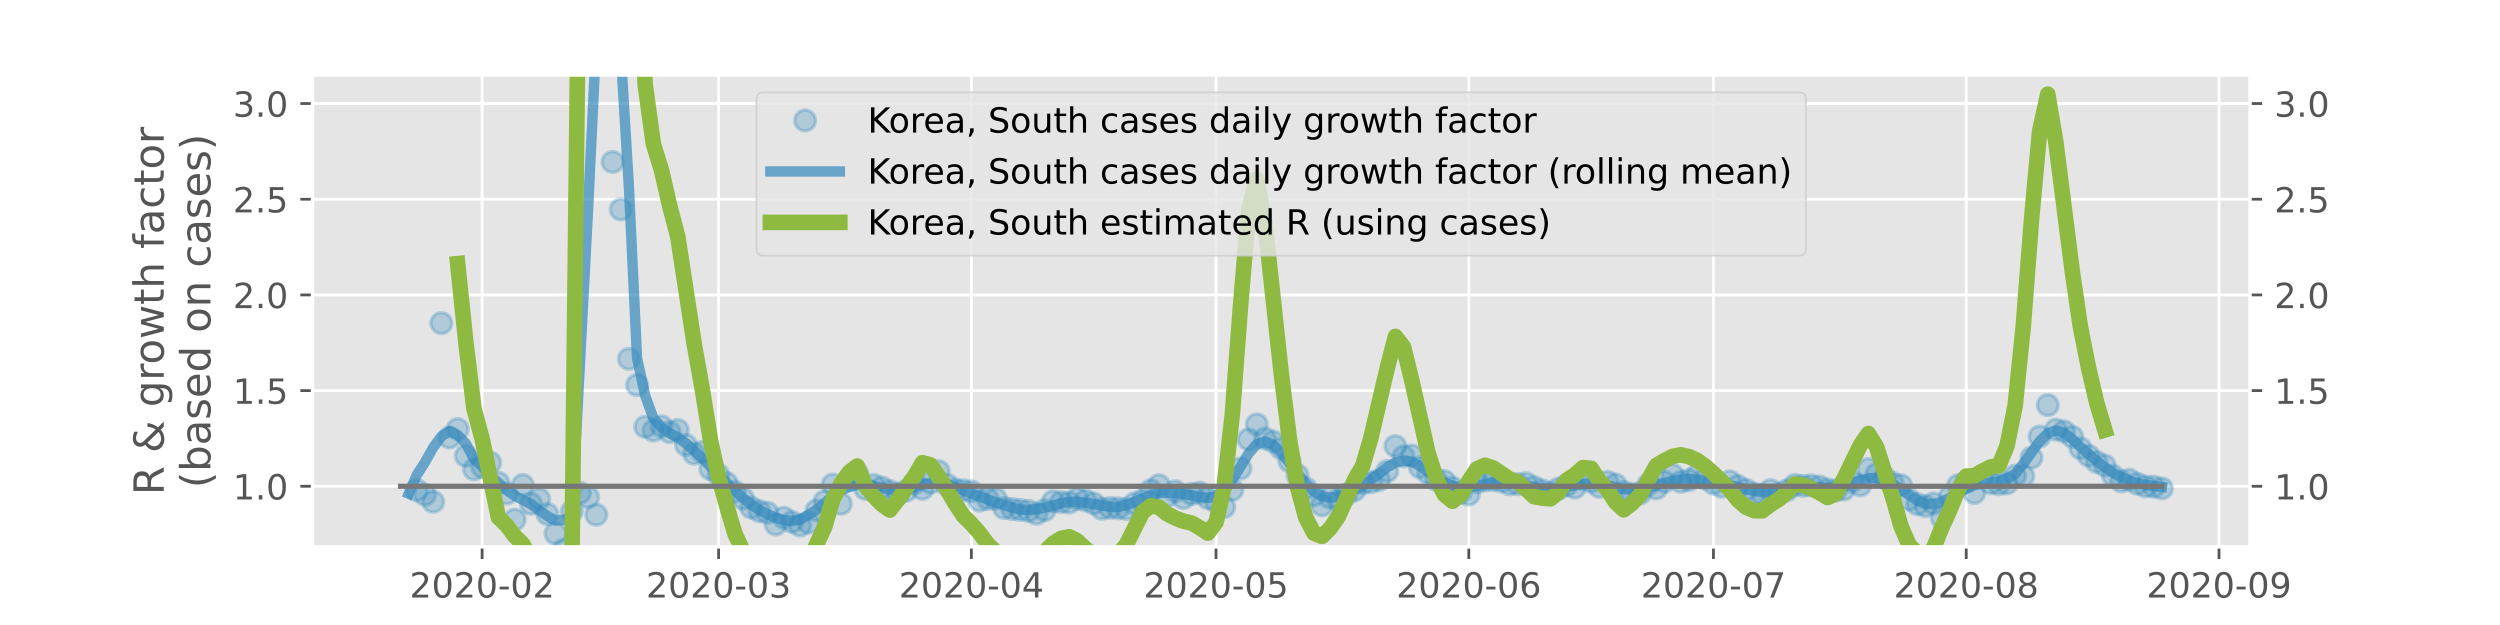 <?xml version="1.0" encoding="utf-8" standalone="no"?>
<!DOCTYPE svg PUBLIC "-//W3C//DTD SVG 1.1//EN"
  "http://www.w3.org/Graphics/SVG/1.1/DTD/svg11.dtd">
<!-- Created with matplotlib (https://matplotlib.org/) -->
<svg height="180pt" version="1.1" viewBox="0 0 720 180" width="720pt" xmlns="http://www.w3.org/2000/svg" xmlns:xlink="http://www.w3.org/1999/xlink">
 <defs>
  <style type="text/css">
*{stroke-linecap:butt;stroke-linejoin:round;}
  </style>
 </defs>
 <g id="figure_1">
  <g id="patch_1">
   <path d="M 0 180 
L 720 180 
L 720 0 
L 0 0 
z
" style="fill:#ffffff;"/>
  </g>
  <g id="axes_1">
   <g id="patch_2">
    <path d="M 90 157.5 
L 648 157.5 
L 648 21.6 
L 90 21.6 
z
" style="fill:#e5e5e5;"/>
   </g>
   <g id="matplotlib.axis_1">
    <g id="xtick_1">
     <g id="line2d_1">
      <path clip-path="url(#p350b0709f0)" d="M 138.848 157.5 
L 138.848 21.6 
" style="fill:none;stroke:#ffffff;stroke-linecap:square;stroke-width:0.8;"/>
     </g>
     <g id="line2d_2">
      <defs>
       <path d="M 0 0 
L 0 3.5 
" id="md50ae8b691" style="stroke:#555555;stroke-width:0.8;"/>
      </defs>
      <g>
       <use style="fill:#555555;stroke:#555555;stroke-width:0.8;" x="138.848" xlink:href="#md50ae8b691" y="157.5"/>
      </g>
     </g>
     <g id="text_1">
      <!-- 2020-02 -->
      <defs>
       <path d="M 19.188 8.297 
L 53.609 8.297 
L 53.609 0 
L 7.328 0 
L 7.328 8.297 
Q 12.938 14.109 22.625 23.891 
Q 32.328 33.688 34.812 36.531 
Q 39.547 41.844 41.422 45.531 
Q 43.312 49.219 43.312 52.781 
Q 43.312 58.594 39.234 62.25 
Q 35.156 65.922 28.609 65.922 
Q 23.969 65.922 18.812 64.312 
Q 13.672 62.703 7.812 59.422 
L 7.812 69.391 
Q 13.766 71.781 18.938 73 
Q 24.125 74.219 28.422 74.219 
Q 39.75 74.219 46.484 68.547 
Q 53.219 62.891 53.219 53.422 
Q 53.219 48.922 51.531 44.891 
Q 49.859 40.875 45.406 35.406 
Q 44.188 33.984 37.641 27.219 
Q 31.109 20.453 19.188 8.297 
z
" id="DejaVuSans-50"/>
       <path d="M 31.781 66.406 
Q 24.172 66.406 20.328 58.906 
Q 16.5 51.422 16.5 36.375 
Q 16.5 21.391 20.328 13.891 
Q 24.172 6.391 31.781 6.391 
Q 39.453 6.391 43.281 13.891 
Q 47.125 21.391 47.125 36.375 
Q 47.125 51.422 43.281 58.906 
Q 39.453 66.406 31.781 66.406 
z
M 31.781 74.219 
Q 44.047 74.219 50.516 64.516 
Q 56.984 54.828 56.984 36.375 
Q 56.984 17.969 50.516 8.266 
Q 44.047 -1.422 31.781 -1.422 
Q 19.531 -1.422 13.062 8.266 
Q 6.594 17.969 6.594 36.375 
Q 6.594 54.828 13.062 64.516 
Q 19.531 74.219 31.781 74.219 
z
" id="DejaVuSans-48"/>
       <path d="M 4.891 31.391 
L 31.203 31.391 
L 31.203 23.391 
L 4.891 23.391 
z
" id="DejaVuSans-45"/>
      </defs>
      <g style="fill:#555555;" transform="translate(117.957 172.098)scale(0.1 -0.1)">
       <use xlink:href="#DejaVuSans-50"/>
       <use x="63.623" xlink:href="#DejaVuSans-48"/>
       <use x="127.246" xlink:href="#DejaVuSans-50"/>
       <use x="190.869" xlink:href="#DejaVuSans-48"/>
       <use x="254.492" xlink:href="#DejaVuSans-45"/>
       <use x="290.576" xlink:href="#DejaVuSans-48"/>
       <use x="354.199" xlink:href="#DejaVuSans-50"/>
      </g>
     </g>
    </g>
    <g id="xtick_2">
     <g id="line2d_3">
      <path clip-path="url(#p350b0709f0)" d="M 206.955 157.5 
L 206.955 21.6 
" style="fill:none;stroke:#ffffff;stroke-linecap:square;stroke-width:0.8;"/>
     </g>
     <g id="line2d_4">
      <g>
       <use style="fill:#555555;stroke:#555555;stroke-width:0.8;" x="206.955" xlink:href="#md50ae8b691" y="157.5"/>
      </g>
     </g>
     <g id="text_2">
      <!-- 2020-03 -->
      <defs>
       <path d="M 40.578 39.312 
Q 47.656 37.797 51.625 33 
Q 55.609 28.219 55.609 21.188 
Q 55.609 10.406 48.188 4.484 
Q 40.766 -1.422 27.094 -1.422 
Q 22.516 -1.422 17.656 -0.516 
Q 12.797 0.391 7.625 2.203 
L 7.625 11.719 
Q 11.719 9.328 16.594 8.109 
Q 21.484 6.891 26.812 6.891 
Q 36.078 6.891 40.938 10.547 
Q 45.797 14.203 45.797 21.188 
Q 45.797 27.641 41.281 31.266 
Q 36.766 34.906 28.719 34.906 
L 20.219 34.906 
L 20.219 43.016 
L 29.109 43.016 
Q 36.375 43.016 40.234 45.922 
Q 44.094 48.828 44.094 54.297 
Q 44.094 59.906 40.109 62.906 
Q 36.141 65.922 28.719 65.922 
Q 24.656 65.922 20.016 65.031 
Q 15.375 64.156 9.812 62.312 
L 9.812 71.094 
Q 15.438 72.656 20.344 73.438 
Q 25.25 74.219 29.594 74.219 
Q 40.828 74.219 47.359 69.109 
Q 53.906 64.016 53.906 55.328 
Q 53.906 49.266 50.438 45.094 
Q 46.969 40.922 40.578 39.312 
z
" id="DejaVuSans-51"/>
      </defs>
      <g style="fill:#555555;" transform="translate(186.063 172.098)scale(0.1 -0.1)">
       <use xlink:href="#DejaVuSans-50"/>
       <use x="63.623" xlink:href="#DejaVuSans-48"/>
       <use x="127.246" xlink:href="#DejaVuSans-50"/>
       <use x="190.869" xlink:href="#DejaVuSans-48"/>
       <use x="254.492" xlink:href="#DejaVuSans-45"/>
       <use x="290.576" xlink:href="#DejaVuSans-48"/>
       <use x="354.199" xlink:href="#DejaVuSans-51"/>
      </g>
     </g>
    </g>
    <g id="xtick_3">
     <g id="line2d_5">
      <path clip-path="url(#p350b0709f0)" d="M 279.758 157.5 
L 279.758 21.6 
" style="fill:none;stroke:#ffffff;stroke-linecap:square;stroke-width:0.8;"/>
     </g>
     <g id="line2d_6">
      <g>
       <use style="fill:#555555;stroke:#555555;stroke-width:0.8;" x="279.758" xlink:href="#md50ae8b691" y="157.5"/>
      </g>
     </g>
     <g id="text_3">
      <!-- 2020-04 -->
      <defs>
       <path d="M 37.797 64.312 
L 12.891 25.391 
L 37.797 25.391 
z
M 35.203 72.906 
L 47.609 72.906 
L 47.609 25.391 
L 58.016 25.391 
L 58.016 17.188 
L 47.609 17.188 
L 47.609 0 
L 37.797 0 
L 37.797 17.188 
L 4.891 17.188 
L 4.891 26.703 
z
" id="DejaVuSans-52"/>
      </defs>
      <g style="fill:#555555;" transform="translate(258.866 172.098)scale(0.1 -0.1)">
       <use xlink:href="#DejaVuSans-50"/>
       <use x="63.623" xlink:href="#DejaVuSans-48"/>
       <use x="127.246" xlink:href="#DejaVuSans-50"/>
       <use x="190.869" xlink:href="#DejaVuSans-48"/>
       <use x="254.492" xlink:href="#DejaVuSans-45"/>
       <use x="290.576" xlink:href="#DejaVuSans-48"/>
       <use x="354.199" xlink:href="#DejaVuSans-52"/>
      </g>
     </g>
    </g>
    <g id="xtick_4">
     <g id="line2d_7">
      <path clip-path="url(#p350b0709f0)" d="M 350.212 157.5 
L 350.212 21.6 
" style="fill:none;stroke:#ffffff;stroke-linecap:square;stroke-width:0.8;"/>
     </g>
     <g id="line2d_8">
      <g>
       <use style="fill:#555555;stroke:#555555;stroke-width:0.8;" x="350.212" xlink:href="#md50ae8b691" y="157.5"/>
      </g>
     </g>
     <g id="text_4">
      <!-- 2020-05 -->
      <defs>
       <path d="M 10.797 72.906 
L 49.516 72.906 
L 49.516 64.594 
L 19.828 64.594 
L 19.828 46.734 
Q 21.969 47.469 24.109 47.828 
Q 26.266 48.188 28.422 48.188 
Q 40.625 48.188 47.75 41.5 
Q 54.891 34.812 54.891 23.391 
Q 54.891 11.625 47.562 5.094 
Q 40.234 -1.422 26.906 -1.422 
Q 22.312 -1.422 17.547 -0.641 
Q 12.797 0.141 7.719 1.703 
L 7.719 11.625 
Q 12.109 9.234 16.797 8.062 
Q 21.484 6.891 26.703 6.891 
Q 35.156 6.891 40.078 11.328 
Q 45.016 15.766 45.016 23.391 
Q 45.016 31 40.078 35.438 
Q 35.156 39.891 26.703 39.891 
Q 22.75 39.891 18.812 39.016 
Q 14.891 38.141 10.797 36.281 
z
" id="DejaVuSans-53"/>
      </defs>
      <g style="fill:#555555;" transform="translate(329.321 172.098)scale(0.1 -0.1)">
       <use xlink:href="#DejaVuSans-50"/>
       <use x="63.623" xlink:href="#DejaVuSans-48"/>
       <use x="127.246" xlink:href="#DejaVuSans-50"/>
       <use x="190.869" xlink:href="#DejaVuSans-48"/>
       <use x="254.492" xlink:href="#DejaVuSans-45"/>
       <use x="290.576" xlink:href="#DejaVuSans-48"/>
       <use x="354.199" xlink:href="#DejaVuSans-53"/>
      </g>
     </g>
    </g>
    <g id="xtick_5">
     <g id="line2d_9">
      <path clip-path="url(#p350b0709f0)" d="M 423.015 157.5 
L 423.015 21.6 
" style="fill:none;stroke:#ffffff;stroke-linecap:square;stroke-width:0.8;"/>
     </g>
     <g id="line2d_10">
      <g>
       <use style="fill:#555555;stroke:#555555;stroke-width:0.8;" x="423.015" xlink:href="#md50ae8b691" y="157.5"/>
      </g>
     </g>
     <g id="text_5">
      <!-- 2020-06 -->
      <defs>
       <path d="M 33.016 40.375 
Q 26.375 40.375 22.484 35.828 
Q 18.609 31.297 18.609 23.391 
Q 18.609 15.531 22.484 10.953 
Q 26.375 6.391 33.016 6.391 
Q 39.656 6.391 43.531 10.953 
Q 47.406 15.531 47.406 23.391 
Q 47.406 31.297 43.531 35.828 
Q 39.656 40.375 33.016 40.375 
z
M 52.594 71.297 
L 52.594 62.312 
Q 48.875 64.062 45.094 64.984 
Q 41.312 65.922 37.594 65.922 
Q 27.828 65.922 22.672 59.328 
Q 17.531 52.734 16.797 39.406 
Q 19.672 43.656 24.016 45.922 
Q 28.375 48.188 33.594 48.188 
Q 44.578 48.188 50.953 41.516 
Q 57.328 34.859 57.328 23.391 
Q 57.328 12.156 50.688 5.359 
Q 44.047 -1.422 33.016 -1.422 
Q 20.359 -1.422 13.672 8.266 
Q 6.984 17.969 6.984 36.375 
Q 6.984 53.656 15.188 63.938 
Q 23.391 74.219 37.203 74.219 
Q 40.922 74.219 44.703 73.484 
Q 48.484 72.75 52.594 71.297 
z
" id="DejaVuSans-54"/>
      </defs>
      <g style="fill:#555555;" transform="translate(402.124 172.098)scale(0.1 -0.1)">
       <use xlink:href="#DejaVuSans-50"/>
       <use x="63.623" xlink:href="#DejaVuSans-48"/>
       <use x="127.246" xlink:href="#DejaVuSans-50"/>
       <use x="190.869" xlink:href="#DejaVuSans-48"/>
       <use x="254.492" xlink:href="#DejaVuSans-45"/>
       <use x="290.576" xlink:href="#DejaVuSans-48"/>
       <use x="354.199" xlink:href="#DejaVuSans-54"/>
      </g>
     </g>
    </g>
    <g id="xtick_6">
     <g id="line2d_11">
      <path clip-path="url(#p350b0709f0)" d="M 493.47 157.5 
L 493.47 21.6 
" style="fill:none;stroke:#ffffff;stroke-linecap:square;stroke-width:0.8;"/>
     </g>
     <g id="line2d_12">
      <g>
       <use style="fill:#555555;stroke:#555555;stroke-width:0.8;" x="493.47" xlink:href="#md50ae8b691" y="157.5"/>
      </g>
     </g>
     <g id="text_6">
      <!-- 2020-07 -->
      <defs>
       <path d="M 8.203 72.906 
L 55.078 72.906 
L 55.078 68.703 
L 28.609 0 
L 18.312 0 
L 43.219 64.594 
L 8.203 64.594 
z
" id="DejaVuSans-55"/>
      </defs>
      <g style="fill:#555555;" transform="translate(472.578 172.098)scale(0.1 -0.1)">
       <use xlink:href="#DejaVuSans-50"/>
       <use x="63.623" xlink:href="#DejaVuSans-48"/>
       <use x="127.246" xlink:href="#DejaVuSans-50"/>
       <use x="190.869" xlink:href="#DejaVuSans-48"/>
       <use x="254.492" xlink:href="#DejaVuSans-45"/>
       <use x="290.576" xlink:href="#DejaVuSans-48"/>
       <use x="354.199" xlink:href="#DejaVuSans-55"/>
      </g>
     </g>
    </g>
    <g id="xtick_7">
     <g id="line2d_13">
      <path clip-path="url(#p350b0709f0)" d="M 566.273 157.5 
L 566.273 21.6 
" style="fill:none;stroke:#ffffff;stroke-linecap:square;stroke-width:0.8;"/>
     </g>
     <g id="line2d_14">
      <g>
       <use style="fill:#555555;stroke:#555555;stroke-width:0.8;" x="566.273" xlink:href="#md50ae8b691" y="157.5"/>
      </g>
     </g>
     <g id="text_7">
      <!-- 2020-08 -->
      <defs>
       <path d="M 31.781 34.625 
Q 24.75 34.625 20.719 30.859 
Q 16.703 27.094 16.703 20.516 
Q 16.703 13.922 20.719 10.156 
Q 24.75 6.391 31.781 6.391 
Q 38.812 6.391 42.859 10.172 
Q 46.922 13.969 46.922 20.516 
Q 46.922 27.094 42.891 30.859 
Q 38.875 34.625 31.781 34.625 
z
M 21.922 38.812 
Q 15.578 40.375 12.031 44.719 
Q 8.5 49.078 8.5 55.328 
Q 8.5 64.062 14.719 69.141 
Q 20.953 74.219 31.781 74.219 
Q 42.672 74.219 48.875 69.141 
Q 55.078 64.062 55.078 55.328 
Q 55.078 49.078 51.531 44.719 
Q 48 40.375 41.703 38.812 
Q 48.828 37.156 52.797 32.312 
Q 56.781 27.484 56.781 20.516 
Q 56.781 9.906 50.312 4.234 
Q 43.844 -1.422 31.781 -1.422 
Q 19.734 -1.422 13.25 4.234 
Q 6.781 9.906 6.781 20.516 
Q 6.781 27.484 10.781 32.312 
Q 14.797 37.156 21.922 38.812 
z
M 18.312 54.391 
Q 18.312 48.734 21.844 45.562 
Q 25.391 42.391 31.781 42.391 
Q 38.141 42.391 41.719 45.562 
Q 45.312 48.734 45.312 54.391 
Q 45.312 60.062 41.719 63.234 
Q 38.141 66.406 31.781 66.406 
Q 25.391 66.406 21.844 63.234 
Q 18.312 60.062 18.312 54.391 
z
" id="DejaVuSans-56"/>
      </defs>
      <g style="fill:#555555;" transform="translate(545.381 172.098)scale(0.1 -0.1)">
       <use xlink:href="#DejaVuSans-50"/>
       <use x="63.623" xlink:href="#DejaVuSans-48"/>
       <use x="127.246" xlink:href="#DejaVuSans-50"/>
       <use x="190.869" xlink:href="#DejaVuSans-48"/>
       <use x="254.492" xlink:href="#DejaVuSans-45"/>
       <use x="290.576" xlink:href="#DejaVuSans-48"/>
       <use x="354.199" xlink:href="#DejaVuSans-56"/>
      </g>
     </g>
    </g>
    <g id="xtick_8">
     <g id="line2d_15">
      <path clip-path="url(#p350b0709f0)" d="M 639.076 157.5 
L 639.076 21.6 
" style="fill:none;stroke:#ffffff;stroke-linecap:square;stroke-width:0.8;"/>
     </g>
     <g id="line2d_16">
      <g>
       <use style="fill:#555555;stroke:#555555;stroke-width:0.8;" x="639.076" xlink:href="#md50ae8b691" y="157.5"/>
      </g>
     </g>
     <g id="text_8">
      <!-- 2020-09 -->
      <defs>
       <path d="M 10.984 1.516 
L 10.984 10.5 
Q 14.703 8.734 18.5 7.812 
Q 22.312 6.891 25.984 6.891 
Q 35.75 6.891 40.891 13.453 
Q 46.047 20.016 46.781 33.406 
Q 43.953 29.203 39.594 26.953 
Q 35.25 24.703 29.984 24.703 
Q 19.047 24.703 12.672 31.312 
Q 6.297 37.938 6.297 49.422 
Q 6.297 60.641 12.938 67.422 
Q 19.578 74.219 30.609 74.219 
Q 43.266 74.219 49.922 64.516 
Q 56.594 54.828 56.594 36.375 
Q 56.594 19.141 48.406 8.859 
Q 40.234 -1.422 26.422 -1.422 
Q 22.703 -1.422 18.891 -0.688 
Q 15.094 0.047 10.984 1.516 
z
M 30.609 32.422 
Q 37.25 32.422 41.125 36.953 
Q 45.016 41.5 45.016 49.422 
Q 45.016 57.281 41.125 61.844 
Q 37.25 66.406 30.609 66.406 
Q 23.969 66.406 20.094 61.844 
Q 16.219 57.281 16.219 49.422 
Q 16.219 41.5 20.094 36.953 
Q 23.969 32.422 30.609 32.422 
z
" id="DejaVuSans-57"/>
      </defs>
      <g style="fill:#555555;" transform="translate(618.184 172.098)scale(0.1 -0.1)">
       <use xlink:href="#DejaVuSans-50"/>
       <use x="63.623" xlink:href="#DejaVuSans-48"/>
       <use x="127.246" xlink:href="#DejaVuSans-50"/>
       <use x="190.869" xlink:href="#DejaVuSans-48"/>
       <use x="254.492" xlink:href="#DejaVuSans-45"/>
       <use x="290.576" xlink:href="#DejaVuSans-48"/>
       <use x="354.199" xlink:href="#DejaVuSans-57"/>
      </g>
     </g>
    </g>
   </g>
   <g id="matplotlib.axis_2">
    <g id="ytick_1">
     <g id="line2d_17">
      <path clip-path="url(#p350b0709f0)" d="M 90 140.051 
L 648 140.051 
" style="fill:none;stroke:#ffffff;stroke-linecap:square;stroke-width:0.8;"/>
     </g>
     <g id="line2d_18">
      <defs>
       <path d="M 0 0 
L -3.5 0 
" id="m4b37c96dd6" style="stroke:#555555;stroke-width:0.8;"/>
      </defs>
      <g>
       <use style="fill:#555555;stroke:#555555;stroke-width:0.8;" x="90" xlink:href="#m4b37c96dd6" y="140.051"/>
      </g>
     </g>
     <g id="line2d_19">
      <defs>
       <path d="M 0 0 
L 3.5 0 
" id="mfe7ccb4386" style="stroke:#555555;stroke-width:0.8;"/>
      </defs>
      <g>
       <use style="fill:#555555;stroke:#555555;stroke-width:0.8;" x="648" xlink:href="#mfe7ccb4386" y="140.051"/>
      </g>
     </g>
     <g id="text_9">
      <!-- 1.0 -->
      <defs>
       <path d="M 12.406 8.297 
L 28.516 8.297 
L 28.516 63.922 
L 10.984 60.406 
L 10.984 69.391 
L 28.422 72.906 
L 38.281 72.906 
L 38.281 8.297 
L 54.391 8.297 
L 54.391 0 
L 12.406 0 
z
" id="DejaVuSans-49"/>
       <path d="M 10.688 12.406 
L 21 12.406 
L 21 0 
L 10.688 0 
z
" id="DejaVuSans-46"/>
      </defs>
      <g style="fill:#555555;" transform="translate(67.097 143.85)scale(0.1 -0.1)">
       <use xlink:href="#DejaVuSans-49"/>
       <use x="63.623" xlink:href="#DejaVuSans-46"/>
       <use x="95.41" xlink:href="#DejaVuSans-48"/>
      </g>
     </g>
     <g id="text_10">
      <!-- 1.0 -->
      <g style="fill:#555555;" transform="translate(655 143.85)scale(0.1 -0.1)">
       <use xlink:href="#DejaVuSans-49"/>
       <use x="63.623" xlink:href="#DejaVuSans-46"/>
       <use x="95.41" xlink:href="#DejaVuSans-48"/>
      </g>
     </g>
    </g>
    <g id="ytick_2">
     <g id="line2d_20">
      <path clip-path="url(#p350b0709f0)" d="M 90 112.494 
L 648 112.494 
" style="fill:none;stroke:#ffffff;stroke-linecap:square;stroke-width:0.8;"/>
     </g>
     <g id="line2d_21">
      <g>
       <use style="fill:#555555;stroke:#555555;stroke-width:0.8;" x="90" xlink:href="#m4b37c96dd6" y="112.494"/>
      </g>
     </g>
     <g id="line2d_22">
      <g>
       <use style="fill:#555555;stroke:#555555;stroke-width:0.8;" x="648" xlink:href="#mfe7ccb4386" y="112.494"/>
      </g>
     </g>
     <g id="text_11">
      <!-- 1.5 -->
      <g style="fill:#555555;" transform="translate(67.097 116.293)scale(0.1 -0.1)">
       <use xlink:href="#DejaVuSans-49"/>
       <use x="63.623" xlink:href="#DejaVuSans-46"/>
       <use x="95.41" xlink:href="#DejaVuSans-53"/>
      </g>
     </g>
     <g id="text_12">
      <!-- 1.5 -->
      <g style="fill:#555555;" transform="translate(655 116.293)scale(0.1 -0.1)">
       <use xlink:href="#DejaVuSans-49"/>
       <use x="63.623" xlink:href="#DejaVuSans-46"/>
       <use x="95.41" xlink:href="#DejaVuSans-53"/>
      </g>
     </g>
    </g>
    <g id="ytick_3">
     <g id="line2d_23">
      <path clip-path="url(#p350b0709f0)" d="M 90 84.937 
L 648 84.937 
" style="fill:none;stroke:#ffffff;stroke-linecap:square;stroke-width:0.8;"/>
     </g>
     <g id="line2d_24">
      <g>
       <use style="fill:#555555;stroke:#555555;stroke-width:0.8;" x="90" xlink:href="#m4b37c96dd6" y="84.937"/>
      </g>
     </g>
     <g id="line2d_25">
      <g>
       <use style="fill:#555555;stroke:#555555;stroke-width:0.8;" x="648" xlink:href="#mfe7ccb4386" y="84.937"/>
      </g>
     </g>
     <g id="text_13">
      <!-- 2.0 -->
      <g style="fill:#555555;" transform="translate(67.097 88.736)scale(0.1 -0.1)">
       <use xlink:href="#DejaVuSans-50"/>
       <use x="63.623" xlink:href="#DejaVuSans-46"/>
       <use x="95.41" xlink:href="#DejaVuSans-48"/>
      </g>
     </g>
     <g id="text_14">
      <!-- 2.0 -->
      <g style="fill:#555555;" transform="translate(655 88.736)scale(0.1 -0.1)">
       <use xlink:href="#DejaVuSans-50"/>
       <use x="63.623" xlink:href="#DejaVuSans-46"/>
       <use x="95.41" xlink:href="#DejaVuSans-48"/>
      </g>
     </g>
    </g>
    <g id="ytick_4">
     <g id="line2d_26">
      <path clip-path="url(#p350b0709f0)" d="M 90 57.38 
L 648 57.38 
" style="fill:none;stroke:#ffffff;stroke-linecap:square;stroke-width:0.8;"/>
     </g>
     <g id="line2d_27">
      <g>
       <use style="fill:#555555;stroke:#555555;stroke-width:0.8;" x="90" xlink:href="#m4b37c96dd6" y="57.38"/>
      </g>
     </g>
     <g id="line2d_28">
      <g>
       <use style="fill:#555555;stroke:#555555;stroke-width:0.8;" x="648" xlink:href="#mfe7ccb4386" y="57.38"/>
      </g>
     </g>
     <g id="text_15">
      <!-- 2.5 -->
      <g style="fill:#555555;" transform="translate(67.097 61.179)scale(0.1 -0.1)">
       <use xlink:href="#DejaVuSans-50"/>
       <use x="63.623" xlink:href="#DejaVuSans-46"/>
       <use x="95.41" xlink:href="#DejaVuSans-53"/>
      </g>
     </g>
     <g id="text_16">
      <!-- 2.5 -->
      <g style="fill:#555555;" transform="translate(655 61.179)scale(0.1 -0.1)">
       <use xlink:href="#DejaVuSans-50"/>
       <use x="63.623" xlink:href="#DejaVuSans-46"/>
       <use x="95.41" xlink:href="#DejaVuSans-53"/>
      </g>
     </g>
    </g>
    <g id="ytick_5">
     <g id="line2d_29">
      <path clip-path="url(#p350b0709f0)" d="M 90 29.822 
L 648 29.822 
" style="fill:none;stroke:#ffffff;stroke-linecap:square;stroke-width:0.8;"/>
     </g>
     <g id="line2d_30">
      <g>
       <use style="fill:#555555;stroke:#555555;stroke-width:0.8;" x="90" xlink:href="#m4b37c96dd6" y="29.822"/>
      </g>
     </g>
     <g id="line2d_31">
      <g>
       <use style="fill:#555555;stroke:#555555;stroke-width:0.8;" x="648" xlink:href="#mfe7ccb4386" y="29.822"/>
      </g>
     </g>
     <g id="text_17">
      <!-- 3.0 -->
      <g style="fill:#555555;" transform="translate(67.097 33.622)scale(0.1 -0.1)">
       <use xlink:href="#DejaVuSans-51"/>
       <use x="63.623" xlink:href="#DejaVuSans-46"/>
       <use x="95.41" xlink:href="#DejaVuSans-48"/>
      </g>
     </g>
     <g id="text_18">
      <!-- 3.0 -->
      <g style="fill:#555555;" transform="translate(655 33.622)scale(0.1 -0.1)">
       <use xlink:href="#DejaVuSans-51"/>
       <use x="63.623" xlink:href="#DejaVuSans-46"/>
       <use x="95.41" xlink:href="#DejaVuSans-48"/>
      </g>
     </g>
    </g>
    <g id="text_19">
     <!-- R &amp; growth factor -->
     <defs>
      <path d="M 44.391 34.188 
Q 47.562 33.109 50.562 29.594 
Q 53.562 26.078 56.594 19.922 
L 66.609 0 
L 56 0 
L 46.688 18.703 
Q 43.062 26.031 39.672 28.422 
Q 36.281 30.812 30.422 30.812 
L 19.672 30.812 
L 19.672 0 
L 9.812 0 
L 9.812 72.906 
L 32.078 72.906 
Q 44.578 72.906 50.734 67.672 
Q 56.891 62.453 56.891 51.906 
Q 56.891 45.016 53.688 40.469 
Q 50.484 35.938 44.391 34.188 
z
M 19.672 64.797 
L 19.672 38.922 
L 32.078 38.922 
Q 39.203 38.922 42.844 42.219 
Q 46.484 45.516 46.484 51.906 
Q 46.484 58.297 42.844 61.547 
Q 39.203 64.797 32.078 64.797 
z
" id="DejaVuSans-82"/>
      <path id="DejaVuSans-32"/>
      <path d="M 24.312 39.203 
Q 19.875 35.25 17.797 31.312 
Q 15.719 27.391 15.719 23.094 
Q 15.719 15.969 20.891 11.234 
Q 26.078 6.5 33.891 6.5 
Q 38.531 6.5 42.578 8.031 
Q 46.625 9.578 50.203 12.703 
z
M 31.203 44.672 
L 56 19.281 
Q 58.891 23.641 60.5 28.594 
Q 62.109 33.547 62.406 39.109 
L 71.484 39.109 
Q 70.906 32.672 68.359 26.359 
Q 65.828 20.062 61.281 13.922 
L 74.906 0 
L 62.594 0 
L 55.609 7.172 
Q 50.531 2.828 44.969 0.703 
Q 39.406 -1.422 33.016 -1.422 
Q 21.234 -1.422 13.766 5.297 
Q 6.297 12.016 6.297 22.516 
Q 6.297 28.766 9.562 34.25 
Q 12.844 39.75 19.391 44.578 
Q 17.047 47.656 15.812 50.703 
Q 14.594 53.766 14.594 56.688 
Q 14.594 64.594 20.016 69.406 
Q 25.438 74.219 34.422 74.219 
Q 38.484 74.219 42.5 73.344 
Q 46.531 72.469 50.688 70.703 
L 50.688 61.812 
Q 46.438 64.109 42.578 65.297 
Q 38.719 66.5 35.406 66.5 
Q 30.281 66.5 27.078 63.781 
Q 23.875 61.078 23.875 56.781 
Q 23.875 54.297 25.312 51.781 
Q 26.766 49.266 31.203 44.672 
z
" id="DejaVuSans-38"/>
      <path d="M 45.406 27.984 
Q 45.406 37.75 41.375 43.109 
Q 37.359 48.484 30.078 48.484 
Q 22.859 48.484 18.828 43.109 
Q 14.797 37.75 14.797 27.984 
Q 14.797 18.266 18.828 12.891 
Q 22.859 7.516 30.078 7.516 
Q 37.359 7.516 41.375 12.891 
Q 45.406 18.266 45.406 27.984 
z
M 54.391 6.781 
Q 54.391 -7.172 48.188 -13.984 
Q 42 -20.797 29.203 -20.797 
Q 24.469 -20.797 20.266 -20.094 
Q 16.062 -19.391 12.109 -17.922 
L 12.109 -9.188 
Q 16.062 -11.328 19.922 -12.344 
Q 23.781 -13.375 27.781 -13.375 
Q 36.625 -13.375 41.016 -8.766 
Q 45.406 -4.156 45.406 5.172 
L 45.406 9.625 
Q 42.625 4.781 38.281 2.391 
Q 33.938 0 27.875 0 
Q 17.828 0 11.672 7.656 
Q 5.516 15.328 5.516 27.984 
Q 5.516 40.672 11.672 48.328 
Q 17.828 56 27.875 56 
Q 33.938 56 38.281 53.609 
Q 42.625 51.219 45.406 46.391 
L 45.406 54.688 
L 54.391 54.688 
z
" id="DejaVuSans-103"/>
      <path d="M 41.109 46.297 
Q 39.594 47.172 37.812 47.578 
Q 36.031 48 33.891 48 
Q 26.266 48 22.188 43.047 
Q 18.109 38.094 18.109 28.812 
L 18.109 0 
L 9.078 0 
L 9.078 54.688 
L 18.109 54.688 
L 18.109 46.188 
Q 20.953 51.172 25.484 53.578 
Q 30.031 56 36.531 56 
Q 37.453 56 38.578 55.875 
Q 39.703 55.766 41.062 55.516 
z
" id="DejaVuSans-114"/>
      <path d="M 30.609 48.391 
Q 23.391 48.391 19.188 42.75 
Q 14.984 37.109 14.984 27.297 
Q 14.984 17.484 19.156 11.844 
Q 23.344 6.203 30.609 6.203 
Q 37.797 6.203 41.984 11.859 
Q 46.188 17.531 46.188 27.297 
Q 46.188 37.016 41.984 42.703 
Q 37.797 48.391 30.609 48.391 
z
M 30.609 56 
Q 42.328 56 49.016 48.375 
Q 55.719 40.766 55.719 27.297 
Q 55.719 13.875 49.016 6.219 
Q 42.328 -1.422 30.609 -1.422 
Q 18.844 -1.422 12.172 6.219 
Q 5.516 13.875 5.516 27.297 
Q 5.516 40.766 12.172 48.375 
Q 18.844 56 30.609 56 
z
" id="DejaVuSans-111"/>
      <path d="M 4.203 54.688 
L 13.188 54.688 
L 24.422 12.016 
L 35.594 54.688 
L 46.188 54.688 
L 57.422 12.016 
L 68.609 54.688 
L 77.594 54.688 
L 63.281 0 
L 52.688 0 
L 40.922 44.828 
L 29.109 0 
L 18.5 0 
z
" id="DejaVuSans-119"/>
      <path d="M 18.312 70.219 
L 18.312 54.688 
L 36.812 54.688 
L 36.812 47.703 
L 18.312 47.703 
L 18.312 18.016 
Q 18.312 11.328 20.141 9.422 
Q 21.969 7.516 27.594 7.516 
L 36.812 7.516 
L 36.812 0 
L 27.594 0 
Q 17.188 0 13.234 3.875 
Q 9.281 7.766 9.281 18.016 
L 9.281 47.703 
L 2.688 47.703 
L 2.688 54.688 
L 9.281 54.688 
L 9.281 70.219 
z
" id="DejaVuSans-116"/>
      <path d="M 54.891 33.016 
L 54.891 0 
L 45.906 0 
L 45.906 32.719 
Q 45.906 40.484 42.875 44.328 
Q 39.844 48.188 33.797 48.188 
Q 26.516 48.188 22.312 43.547 
Q 18.109 38.922 18.109 30.906 
L 18.109 0 
L 9.078 0 
L 9.078 75.984 
L 18.109 75.984 
L 18.109 46.188 
Q 21.344 51.125 25.703 53.562 
Q 30.078 56 35.797 56 
Q 45.219 56 50.047 50.172 
Q 54.891 44.344 54.891 33.016 
z
" id="DejaVuSans-104"/>
      <path d="M 37.109 75.984 
L 37.109 68.5 
L 28.516 68.5 
Q 23.688 68.5 21.797 66.547 
Q 19.922 64.594 19.922 59.516 
L 19.922 54.688 
L 34.719 54.688 
L 34.719 47.703 
L 19.922 47.703 
L 19.922 0 
L 10.891 0 
L 10.891 47.703 
L 2.297 47.703 
L 2.297 54.688 
L 10.891 54.688 
L 10.891 58.5 
Q 10.891 67.625 15.141 71.797 
Q 19.391 75.984 28.609 75.984 
z
" id="DejaVuSans-102"/>
      <path d="M 34.281 27.484 
Q 23.391 27.484 19.188 25 
Q 14.984 22.516 14.984 16.5 
Q 14.984 11.719 18.141 8.906 
Q 21.297 6.109 26.703 6.109 
Q 34.188 6.109 38.703 11.406 
Q 43.219 16.703 43.219 25.484 
L 43.219 27.484 
z
M 52.203 31.203 
L 52.203 0 
L 43.219 0 
L 43.219 8.297 
Q 40.141 3.328 35.547 0.953 
Q 30.953 -1.422 24.312 -1.422 
Q 15.922 -1.422 10.953 3.297 
Q 6 8.016 6 15.922 
Q 6 25.141 12.172 29.828 
Q 18.359 34.516 30.609 34.516 
L 43.219 34.516 
L 43.219 35.406 
Q 43.219 41.609 39.141 45 
Q 35.062 48.391 27.688 48.391 
Q 23 48.391 18.547 47.266 
Q 14.109 46.141 10.016 43.891 
L 10.016 52.203 
Q 14.938 54.109 19.578 55.047 
Q 24.219 56 28.609 56 
Q 40.484 56 46.344 49.844 
Q 52.203 43.703 52.203 31.203 
z
" id="DejaVuSans-97"/>
      <path d="M 48.781 52.594 
L 48.781 44.188 
Q 44.969 46.297 41.141 47.344 
Q 37.312 48.391 33.406 48.391 
Q 24.656 48.391 19.812 42.844 
Q 14.984 37.312 14.984 27.297 
Q 14.984 17.281 19.812 11.734 
Q 24.656 6.203 33.406 6.203 
Q 37.312 6.203 41.141 7.25 
Q 44.969 8.297 48.781 10.406 
L 48.781 2.094 
Q 45.016 0.344 40.984 -0.531 
Q 36.969 -1.422 32.422 -1.422 
Q 20.062 -1.422 12.781 6.344 
Q 5.516 14.109 5.516 27.297 
Q 5.516 40.672 12.859 48.328 
Q 20.219 56 33.016 56 
Q 37.156 56 41.109 55.141 
Q 45.062 54.297 48.781 52.594 
z
" id="DejaVuSans-99"/>
     </defs>
     <g style="fill:#555555;" transform="translate(47.164 142.57)rotate(-90)scale(0.12 -0.12)">
      <use xlink:href="#DejaVuSans-82"/>
      <use x="69.482" xlink:href="#DejaVuSans-32"/>
      <use x="101.27" xlink:href="#DejaVuSans-38"/>
      <use x="179.248" xlink:href="#DejaVuSans-32"/>
      <use x="211.035" xlink:href="#DejaVuSans-103"/>
      <use x="274.512" xlink:href="#DejaVuSans-114"/>
      <use x="313.375" xlink:href="#DejaVuSans-111"/>
      <use x="374.557" xlink:href="#DejaVuSans-119"/>
      <use x="456.344" xlink:href="#DejaVuSans-116"/>
      <use x="495.553" xlink:href="#DejaVuSans-104"/>
      <use x="558.932" xlink:href="#DejaVuSans-32"/>
      <use x="590.719" xlink:href="#DejaVuSans-102"/>
      <use x="625.924" xlink:href="#DejaVuSans-97"/>
      <use x="687.203" xlink:href="#DejaVuSans-99"/>
      <use x="742.184" xlink:href="#DejaVuSans-116"/>
      <use x="781.393" xlink:href="#DejaVuSans-111"/>
      <use x="842.574" xlink:href="#DejaVuSans-114"/>
     </g>
     <!-- (based on cases) -->
     <defs>
      <path d="M 31 75.875 
Q 24.469 64.656 21.281 53.656 
Q 18.109 42.672 18.109 31.391 
Q 18.109 20.125 21.312 9.062 
Q 24.516 -2 31 -13.188 
L 23.188 -13.188 
Q 15.875 -1.703 12.234 9.375 
Q 8.594 20.453 8.594 31.391 
Q 8.594 42.281 12.203 53.312 
Q 15.828 64.359 23.188 75.875 
z
" id="DejaVuSans-40"/>
      <path d="M 48.688 27.297 
Q 48.688 37.203 44.609 42.844 
Q 40.531 48.484 33.406 48.484 
Q 26.266 48.484 22.188 42.844 
Q 18.109 37.203 18.109 27.297 
Q 18.109 17.391 22.188 11.75 
Q 26.266 6.109 33.406 6.109 
Q 40.531 6.109 44.609 11.75 
Q 48.688 17.391 48.688 27.297 
z
M 18.109 46.391 
Q 20.953 51.266 25.266 53.625 
Q 29.594 56 35.594 56 
Q 45.562 56 51.781 48.094 
Q 58.016 40.188 58.016 27.297 
Q 58.016 14.406 51.781 6.484 
Q 45.562 -1.422 35.594 -1.422 
Q 29.594 -1.422 25.266 0.953 
Q 20.953 3.328 18.109 8.203 
L 18.109 0 
L 9.078 0 
L 9.078 75.984 
L 18.109 75.984 
z
" id="DejaVuSans-98"/>
      <path d="M 44.281 53.078 
L 44.281 44.578 
Q 40.484 46.531 36.375 47.5 
Q 32.281 48.484 27.875 48.484 
Q 21.188 48.484 17.844 46.438 
Q 14.5 44.391 14.5 40.281 
Q 14.5 37.156 16.891 35.375 
Q 19.281 33.594 26.516 31.984 
L 29.594 31.297 
Q 39.156 29.25 43.188 25.516 
Q 47.219 21.781 47.219 15.094 
Q 47.219 7.469 41.188 3.016 
Q 35.156 -1.422 24.609 -1.422 
Q 20.219 -1.422 15.453 -0.562 
Q 10.688 0.297 5.422 2 
L 5.422 11.281 
Q 10.406 8.688 15.234 7.391 
Q 20.062 6.109 24.812 6.109 
Q 31.156 6.109 34.562 8.281 
Q 37.984 10.453 37.984 14.406 
Q 37.984 18.062 35.516 20.016 
Q 33.062 21.969 24.703 23.781 
L 21.578 24.516 
Q 13.234 26.266 9.516 29.906 
Q 5.812 33.547 5.812 39.891 
Q 5.812 47.609 11.281 51.797 
Q 16.75 56 26.812 56 
Q 31.781 56 36.172 55.266 
Q 40.578 54.547 44.281 53.078 
z
" id="DejaVuSans-115"/>
      <path d="M 56.203 29.594 
L 56.203 25.203 
L 14.891 25.203 
Q 15.484 15.922 20.484 11.062 
Q 25.484 6.203 34.422 6.203 
Q 39.594 6.203 44.453 7.469 
Q 49.312 8.734 54.109 11.281 
L 54.109 2.781 
Q 49.266 0.734 44.188 -0.344 
Q 39.109 -1.422 33.891 -1.422 
Q 20.797 -1.422 13.156 6.188 
Q 5.516 13.812 5.516 26.812 
Q 5.516 40.234 12.766 48.109 
Q 20.016 56 32.328 56 
Q 43.359 56 49.781 48.891 
Q 56.203 41.797 56.203 29.594 
z
M 47.219 32.234 
Q 47.125 39.594 43.094 43.984 
Q 39.062 48.391 32.422 48.391 
Q 24.906 48.391 20.391 44.141 
Q 15.875 39.891 15.188 32.172 
z
" id="DejaVuSans-101"/>
      <path d="M 45.406 46.391 
L 45.406 75.984 
L 54.391 75.984 
L 54.391 0 
L 45.406 0 
L 45.406 8.203 
Q 42.578 3.328 38.25 0.953 
Q 33.938 -1.422 27.875 -1.422 
Q 17.969 -1.422 11.734 6.484 
Q 5.516 14.406 5.516 27.297 
Q 5.516 40.188 11.734 48.094 
Q 17.969 56 27.875 56 
Q 33.938 56 38.25 53.625 
Q 42.578 51.266 45.406 46.391 
z
M 14.797 27.297 
Q 14.797 17.391 18.875 11.75 
Q 22.953 6.109 30.078 6.109 
Q 37.203 6.109 41.297 11.75 
Q 45.406 17.391 45.406 27.297 
Q 45.406 37.203 41.297 42.844 
Q 37.203 48.484 30.078 48.484 
Q 22.953 48.484 18.875 42.844 
Q 14.797 37.203 14.797 27.297 
z
" id="DejaVuSans-100"/>
      <path d="M 54.891 33.016 
L 54.891 0 
L 45.906 0 
L 45.906 32.719 
Q 45.906 40.484 42.875 44.328 
Q 39.844 48.188 33.797 48.188 
Q 26.516 48.188 22.312 43.547 
Q 18.109 38.922 18.109 30.906 
L 18.109 0 
L 9.078 0 
L 9.078 54.688 
L 18.109 54.688 
L 18.109 46.188 
Q 21.344 51.125 25.703 53.562 
Q 30.078 56 35.797 56 
Q 45.219 56 50.047 50.172 
Q 54.891 44.344 54.891 33.016 
z
" id="DejaVuSans-110"/>
      <path d="M 8.016 75.875 
L 15.828 75.875 
Q 23.141 64.359 26.781 53.312 
Q 30.422 42.281 30.422 31.391 
Q 30.422 20.453 26.781 9.375 
Q 23.141 -1.703 15.828 -13.188 
L 8.016 -13.188 
Q 14.5 -2 17.703 9.062 
Q 20.906 20.125 20.906 31.391 
Q 20.906 42.672 17.703 53.656 
Q 14.5 64.656 8.016 75.875 
z
" id="DejaVuSans-41"/>
     </defs>
     <g style="fill:#555555;" transform="translate(60.601 140.551)rotate(-90)scale(0.12 -0.12)">
      <use xlink:href="#DejaVuSans-40"/>
      <use x="39.014" xlink:href="#DejaVuSans-98"/>
      <use x="102.49" xlink:href="#DejaVuSans-97"/>
      <use x="163.77" xlink:href="#DejaVuSans-115"/>
      <use x="215.869" xlink:href="#DejaVuSans-101"/>
      <use x="277.393" xlink:href="#DejaVuSans-100"/>
      <use x="340.869" xlink:href="#DejaVuSans-32"/>
      <use x="372.656" xlink:href="#DejaVuSans-111"/>
      <use x="433.838" xlink:href="#DejaVuSans-110"/>
      <use x="497.217" xlink:href="#DejaVuSans-32"/>
      <use x="529.004" xlink:href="#DejaVuSans-99"/>
      <use x="583.984" xlink:href="#DejaVuSans-97"/>
      <use x="645.264" xlink:href="#DejaVuSans-115"/>
      <use x="697.363" xlink:href="#DejaVuSans-101"/>
      <use x="758.887" xlink:href="#DejaVuSans-115"/>
      <use x="810.986" xlink:href="#DejaVuSans-41"/>
     </g>
    </g>
   </g>
   <g id="line2d_32">
    <defs>
     <path d="M 0 3 
C 0.796 3 1.559 2.684 2.121 2.121 
C 2.684 1.559 3 0.796 3 0 
C 3 -0.796 2.684 -1.559 2.121 -2.121 
C 1.559 -2.684 0.796 -3 0 -3 
C -0.796 -3 -1.559 -2.684 -2.121 -2.121 
C -2.684 -1.559 -3 -0.796 -3 0 
C -3 0.796 -2.684 1.559 -2.121 2.121 
C -1.559 2.684 -0.796 3 0 3 
z
" id="m08fe4f82bc" style="stroke:#348abd;stroke-opacity:0.3;"/>
    </defs>
    <g clip-path="url(#p350b0709f0)">
     <use style="fill:#348abd;fill-opacity:0.3;stroke:#348abd;stroke-opacity:0.3;" x="120.061" xlink:href="#m08fe4f82bc" y="141.167"/>
     <use style="fill:#348abd;fill-opacity:0.3;stroke:#348abd;stroke-opacity:0.3;" x="122.409" xlink:href="#m08fe4f82bc" y="142.474"/>
     <use style="fill:#348abd;fill-opacity:0.3;stroke:#348abd;stroke-opacity:0.3;" x="124.758" xlink:href="#m08fe4f82bc" y="144.519"/>
     <use style="fill:#348abd;fill-opacity:0.3;stroke:#348abd;stroke-opacity:0.3;" x="127.106" xlink:href="#m08fe4f82bc" y="93.065"/>
     <use style="fill:#348abd;fill-opacity:0.3;stroke:#348abd;stroke-opacity:0.3;" x="129.455" xlink:href="#m08fe4f82bc" y="126"/>
     <use style="fill:#348abd;fill-opacity:0.3;stroke:#348abd;stroke-opacity:0.3;" x="131.803" xlink:href="#m08fe4f82bc" y="123.571"/>
     <use style="fill:#348abd;fill-opacity:0.3;stroke:#348abd;stroke-opacity:0.3;" x="134.152" xlink:href="#m08fe4f82bc" y="131.289"/>
     <use style="fill:#348abd;fill-opacity:0.3;stroke:#348abd;stroke-opacity:0.3;" x="136.5" xlink:href="#m08fe4f82bc" y="135.159"/>
     <use style="fill:#348abd;fill-opacity:0.3;stroke:#348abd;stroke-opacity:0.3;" x="138.848" xlink:href="#m08fe4f82bc" y="134.48"/>
     <use style="fill:#348abd;fill-opacity:0.3;stroke:#348abd;stroke-opacity:0.3;" x="141.197" xlink:href="#m08fe4f82bc" y="133.256"/>
     <use style="fill:#348abd;fill-opacity:0.3;stroke:#348abd;stroke-opacity:0.3;" x="143.545" xlink:href="#m08fe4f82bc" y="139.038"/>
     <use style="fill:#348abd;fill-opacity:0.3;stroke:#348abd;stroke-opacity:0.3;" x="145.894" xlink:href="#m08fe4f82bc" y="142.15"/>
     <use style="fill:#348abd;fill-opacity:0.3;stroke:#348abd;stroke-opacity:0.3;" x="148.242" xlink:href="#m08fe4f82bc" y="149.668"/>
     <use style="fill:#348abd;fill-opacity:0.3;stroke:#348abd;stroke-opacity:0.3;" x="150.591" xlink:href="#m08fe4f82bc" y="139.684"/>
     <use style="fill:#348abd;fill-opacity:0.3;stroke:#348abd;stroke-opacity:0.3;" x="152.939" xlink:href="#m08fe4f82bc" y="145.094"/>
     <use style="fill:#348abd;fill-opacity:0.3;stroke:#348abd;stroke-opacity:0.3;" x="155.288" xlink:href="#m08fe4f82bc" y="143.74"/>
     <use style="fill:#348abd;fill-opacity:0.3;stroke:#348abd;stroke-opacity:0.3;" x="157.636" xlink:href="#m08fe4f82bc" y="148.033"/>
     <use style="fill:#348abd;fill-opacity:0.3;stroke:#348abd;stroke-opacity:0.3;" x="159.985" xlink:href="#m08fe4f82bc" y="153.638"/>
     <use style="fill:#348abd;fill-opacity:0.3;stroke:#348abd;stroke-opacity:0.3;" x="162.333" xlink:href="#m08fe4f82bc" y="158.346"/>
     <use style="fill:#348abd;fill-opacity:0.3;stroke:#348abd;stroke-opacity:0.3;" x="164.682" xlink:href="#m08fe4f82bc" y="147.286"/>
     <use style="fill:#348abd;fill-opacity:0.3;stroke:#348abd;stroke-opacity:0.3;" x="167.03" xlink:href="#m08fe4f82bc" y="141.945"/>
     <use style="fill:#348abd;fill-opacity:0.3;stroke:#348abd;stroke-opacity:0.3;" x="169.379" xlink:href="#m08fe4f82bc" y="143.179"/>
     <use style="fill:#348abd;fill-opacity:0.3;stroke:#348abd;stroke-opacity:0.3;" x="171.727" xlink:href="#m08fe4f82bc" y="148.245"/>
     <use style="fill:#348abd;fill-opacity:0.3;stroke:#348abd;stroke-opacity:0.3;" x="172.305" xlink:href="#m08fe4f82bc" y="-1"/>
     <use style="fill:#348abd;fill-opacity:0.3;stroke:#348abd;stroke-opacity:0.3;" x="176.203" xlink:href="#m08fe4f82bc" y="-1"/>
     <use style="fill:#348abd;fill-opacity:0.3;stroke:#348abd;stroke-opacity:0.3;" x="176.424" xlink:href="#m08fe4f82bc" y="46.637"/>
     <use style="fill:#348abd;fill-opacity:0.3;stroke:#348abd;stroke-opacity:0.3;" x="178.773" xlink:href="#m08fe4f82bc" y="60.315"/>
     <use style="fill:#348abd;fill-opacity:0.3;stroke:#348abd;stroke-opacity:0.3;" x="181.121" xlink:href="#m08fe4f82bc" y="103.344"/>
     <use style="fill:#348abd;fill-opacity:0.3;stroke:#348abd;stroke-opacity:0.3;" x="183.47" xlink:href="#m08fe4f82bc" y="110.89"/>
     <use style="fill:#348abd;fill-opacity:0.3;stroke:#348abd;stroke-opacity:0.3;" x="185.818" xlink:href="#m08fe4f82bc" y="122.916"/>
     <use style="fill:#348abd;fill-opacity:0.3;stroke:#348abd;stroke-opacity:0.3;" x="188.167" xlink:href="#m08fe4f82bc" y="124.001"/>
     <use style="fill:#348abd;fill-opacity:0.3;stroke:#348abd;stroke-opacity:0.3;" x="190.515" xlink:href="#m08fe4f82bc" y="122.756"/>
     <use style="fill:#348abd;fill-opacity:0.3;stroke:#348abd;stroke-opacity:0.3;" x="192.864" xlink:href="#m08fe4f82bc" y="124.471"/>
     <use style="fill:#348abd;fill-opacity:0.3;stroke:#348abd;stroke-opacity:0.3;" x="195.212" xlink:href="#m08fe4f82bc" y="123.833"/>
     <use style="fill:#348abd;fill-opacity:0.3;stroke:#348abd;stroke-opacity:0.3;" x="197.561" xlink:href="#m08fe4f82bc" y="128.131"/>
     <use style="fill:#348abd;fill-opacity:0.3;stroke:#348abd;stroke-opacity:0.3;" x="199.909" xlink:href="#m08fe4f82bc" y="130.669"/>
     <use style="fill:#348abd;fill-opacity:0.3;stroke:#348abd;stroke-opacity:0.3;" x="202.258" xlink:href="#m08fe4f82bc" y="130.167"/>
     <use style="fill:#348abd;fill-opacity:0.3;stroke:#348abd;stroke-opacity:0.3;" x="204.606" xlink:href="#m08fe4f82bc" y="135.072"/>
     <use style="fill:#348abd;fill-opacity:0.3;stroke:#348abd;stroke-opacity:0.3;" x="206.955" xlink:href="#m08fe4f82bc" y="136.77"/>
     <use style="fill:#348abd;fill-opacity:0.3;stroke:#348abd;stroke-opacity:0.3;" x="209.303" xlink:href="#m08fe4f82bc" y="139.166"/>
     <use style="fill:#348abd;fill-opacity:0.3;stroke:#348abd;stroke-opacity:0.3;" x="211.652" xlink:href="#m08fe4f82bc" y="141.591"/>
     <use style="fill:#348abd;fill-opacity:0.3;stroke:#348abd;stroke-opacity:0.3;" x="214" xlink:href="#m08fe4f82bc" y="143.61"/>
     <use style="fill:#348abd;fill-opacity:0.3;stroke:#348abd;stroke-opacity:0.3;" x="216.348" xlink:href="#m08fe4f82bc" y="146.197"/>
     <use style="fill:#348abd;fill-opacity:0.3;stroke:#348abd;stroke-opacity:0.3;" x="218.697" xlink:href="#m08fe4f82bc" y="147.207"/>
     <use style="fill:#348abd;fill-opacity:0.3;stroke:#348abd;stroke-opacity:0.3;" x="221.045" xlink:href="#m08fe4f82bc" y="147.692"/>
     <use style="fill:#348abd;fill-opacity:0.3;stroke:#348abd;stroke-opacity:0.3;" x="223.394" xlink:href="#m08fe4f82bc" y="151.048"/>
     <use style="fill:#348abd;fill-opacity:0.3;stroke:#348abd;stroke-opacity:0.3;" x="225.742" xlink:href="#m08fe4f82bc" y="149.129"/>
     <use style="fill:#348abd;fill-opacity:0.3;stroke:#348abd;stroke-opacity:0.3;" x="228.091" xlink:href="#m08fe4f82bc" y="150.306"/>
     <use style="fill:#348abd;fill-opacity:0.3;stroke:#348abd;stroke-opacity:0.3;" x="230.439" xlink:href="#m08fe4f82bc" y="151.364"/>
     <use style="fill:#348abd;fill-opacity:0.3;stroke:#348abd;stroke-opacity:0.3;" x="232.788" xlink:href="#m08fe4f82bc" y="150.532"/>
     <use style="fill:#348abd;fill-opacity:0.3;stroke:#348abd;stroke-opacity:0.3;" x="235.136" xlink:href="#m08fe4f82bc" y="147.007"/>
     <use style="fill:#348abd;fill-opacity:0.3;stroke:#348abd;stroke-opacity:0.3;" x="237.485" xlink:href="#m08fe4f82bc" y="144.355"/>
     <use style="fill:#348abd;fill-opacity:0.3;stroke:#348abd;stroke-opacity:0.3;" x="239.833" xlink:href="#m08fe4f82bc" y="139.547"/>
     <use style="fill:#348abd;fill-opacity:0.3;stroke:#348abd;stroke-opacity:0.3;" x="242.182" xlink:href="#m08fe4f82bc" y="145.086"/>
     <use style="fill:#348abd;fill-opacity:0.3;stroke:#348abd;stroke-opacity:0.3;" x="244.53" xlink:href="#m08fe4f82bc" y="138.221"/>
     <use style="fill:#348abd;fill-opacity:0.3;stroke:#348abd;stroke-opacity:0.3;" x="246.879" xlink:href="#m08fe4f82bc" y="136.381"/>
     <use style="fill:#348abd;fill-opacity:0.3;stroke:#348abd;stroke-opacity:0.3;" x="249.227" xlink:href="#m08fe4f82bc" y="140.799"/>
     <use style="fill:#348abd;fill-opacity:0.3;stroke:#348abd;stroke-opacity:0.3;" x="251.576" xlink:href="#m08fe4f82bc" y="139.645"/>
     <use style="fill:#348abd;fill-opacity:0.3;stroke:#348abd;stroke-opacity:0.3;" x="253.924" xlink:href="#m08fe4f82bc" y="140.391"/>
     <use style="fill:#348abd;fill-opacity:0.3;stroke:#348abd;stroke-opacity:0.3;" x="256.273" xlink:href="#m08fe4f82bc" y="141.423"/>
     <use style="fill:#348abd;fill-opacity:0.3;stroke:#348abd;stroke-opacity:0.3;" x="258.621" xlink:href="#m08fe4f82bc" y="142.266"/>
     <use style="fill:#348abd;fill-opacity:0.3;stroke:#348abd;stroke-opacity:0.3;" x="260.97" xlink:href="#m08fe4f82bc" y="141.34"/>
     <use style="fill:#348abd;fill-opacity:0.3;stroke:#348abd;stroke-opacity:0.3;" x="263.318" xlink:href="#m08fe4f82bc" y="139.184"/>
     <use style="fill:#348abd;fill-opacity:0.3;stroke:#348abd;stroke-opacity:0.3;" x="265.667" xlink:href="#m08fe4f82bc" y="140.813"/>
     <use style="fill:#348abd;fill-opacity:0.3;stroke:#348abd;stroke-opacity:0.3;" x="268.015" xlink:href="#m08fe4f82bc" y="139.024"/>
     <use style="fill:#348abd;fill-opacity:0.3;stroke:#348abd;stroke-opacity:0.3;" x="270.364" xlink:href="#m08fe4f82bc" y="135.726"/>
     <use style="fill:#348abd;fill-opacity:0.3;stroke:#348abd;stroke-opacity:0.3;" x="272.712" xlink:href="#m08fe4f82bc" y="139.608"/>
     <use style="fill:#348abd;fill-opacity:0.3;stroke:#348abd;stroke-opacity:0.3;" x="275.061" xlink:href="#m08fe4f82bc" y="140.947"/>
     <use style="fill:#348abd;fill-opacity:0.3;stroke:#348abd;stroke-opacity:0.3;" x="277.409" xlink:href="#m08fe4f82bc" y="141.201"/>
     <use style="fill:#348abd;fill-opacity:0.3;stroke:#348abd;stroke-opacity:0.3;" x="279.758" xlink:href="#m08fe4f82bc" y="141.512"/>
     <use style="fill:#348abd;fill-opacity:0.3;stroke:#348abd;stroke-opacity:0.3;" x="282.106" xlink:href="#m08fe4f82bc" y="144.179"/>
     <use style="fill:#348abd;fill-opacity:0.3;stroke:#348abd;stroke-opacity:0.3;" x="284.455" xlink:href="#m08fe4f82bc" y="143.69"/>
     <use style="fill:#348abd;fill-opacity:0.3;stroke:#348abd;stroke-opacity:0.3;" x="286.803" xlink:href="#m08fe4f82bc" y="143.663"/>
     <use style="fill:#348abd;fill-opacity:0.3;stroke:#348abd;stroke-opacity:0.3;" x="289.152" xlink:href="#m08fe4f82bc" y="146.286"/>
     <use style="fill:#348abd;fill-opacity:0.3;stroke:#348abd;stroke-opacity:0.3;" x="291.5" xlink:href="#m08fe4f82bc" y="146.607"/>
     <use style="fill:#348abd;fill-opacity:0.3;stroke:#348abd;stroke-opacity:0.3;" x="293.848" xlink:href="#m08fe4f82bc" y="146.855"/>
     <use style="fill:#348abd;fill-opacity:0.3;stroke:#348abd;stroke-opacity:0.3;" x="296.197" xlink:href="#m08fe4f82bc" y="147.122"/>
     <use style="fill:#348abd;fill-opacity:0.3;stroke:#348abd;stroke-opacity:0.3;" x="298.545" xlink:href="#m08fe4f82bc" y="147.965"/>
     <use style="fill:#348abd;fill-opacity:0.3;stroke:#348abd;stroke-opacity:0.3;" x="300.894" xlink:href="#m08fe4f82bc" y="146.924"/>
     <use style="fill:#348abd;fill-opacity:0.3;stroke:#348abd;stroke-opacity:0.3;" x="303.242" xlink:href="#m08fe4f82bc" y="144.382"/>
     <use style="fill:#348abd;fill-opacity:0.3;stroke:#348abd;stroke-opacity:0.3;" x="305.591" xlink:href="#m08fe4f82bc" y="144.611"/>
     <use style="fill:#348abd;fill-opacity:0.3;stroke:#348abd;stroke-opacity:0.3;" x="307.939" xlink:href="#m08fe4f82bc" y="144.747"/>
     <use style="fill:#348abd;fill-opacity:0.3;stroke:#348abd;stroke-opacity:0.3;" x="310.288" xlink:href="#m08fe4f82bc" y="143.634"/>
     <use style="fill:#348abd;fill-opacity:0.3;stroke:#348abd;stroke-opacity:0.3;" x="312.636" xlink:href="#m08fe4f82bc" y="144.127"/>
     <use style="fill:#348abd;fill-opacity:0.3;stroke:#348abd;stroke-opacity:0.3;" x="314.985" xlink:href="#m08fe4f82bc" y="144.98"/>
     <use style="fill:#348abd;fill-opacity:0.3;stroke:#348abd;stroke-opacity:0.3;" x="317.333" xlink:href="#m08fe4f82bc" y="146.529"/>
     <use style="fill:#348abd;fill-opacity:0.3;stroke:#348abd;stroke-opacity:0.3;" x="319.682" xlink:href="#m08fe4f82bc" y="146.275"/>
     <use style="fill:#348abd;fill-opacity:0.3;stroke:#348abd;stroke-opacity:0.3;" x="322.03" xlink:href="#m08fe4f82bc" y="146.379"/>
     <use style="fill:#348abd;fill-opacity:0.3;stroke:#348abd;stroke-opacity:0.3;" x="324.379" xlink:href="#m08fe4f82bc" y="146.577"/>
     <use style="fill:#348abd;fill-opacity:0.3;stroke:#348abd;stroke-opacity:0.3;" x="326.727" xlink:href="#m08fe4f82bc" y="144.998"/>
     <use style="fill:#348abd;fill-opacity:0.3;stroke:#348abd;stroke-opacity:0.3;" x="329.076" xlink:href="#m08fe4f82bc" y="144.112"/>
     <use style="fill:#348abd;fill-opacity:0.3;stroke:#348abd;stroke-opacity:0.3;" x="331.424" xlink:href="#m08fe4f82bc" y="141.196"/>
     <use style="fill:#348abd;fill-opacity:0.3;stroke:#348abd;stroke-opacity:0.3;" x="333.773" xlink:href="#m08fe4f82bc" y="139.715"/>
     <use style="fill:#348abd;fill-opacity:0.3;stroke:#348abd;stroke-opacity:0.3;" x="336.121" xlink:href="#m08fe4f82bc" y="142.862"/>
     <use style="fill:#348abd;fill-opacity:0.3;stroke:#348abd;stroke-opacity:0.3;" x="338.47" xlink:href="#m08fe4f82bc" y="141.459"/>
     <use style="fill:#348abd;fill-opacity:0.3;stroke:#348abd;stroke-opacity:0.3;" x="340.818" xlink:href="#m08fe4f82bc" y="143.443"/>
     <use style="fill:#348abd;fill-opacity:0.3;stroke:#348abd;stroke-opacity:0.3;" x="343.167" xlink:href="#m08fe4f82bc" y="142.265"/>
     <use style="fill:#348abd;fill-opacity:0.3;stroke:#348abd;stroke-opacity:0.3;" x="345.515" xlink:href="#m08fe4f82bc" y="141.884"/>
     <use style="fill:#348abd;fill-opacity:0.3;stroke:#348abd;stroke-opacity:0.3;" x="347.864" xlink:href="#m08fe4f82bc" y="143.476"/>
     <use style="fill:#348abd;fill-opacity:0.3;stroke:#348abd;stroke-opacity:0.3;" x="350.212" xlink:href="#m08fe4f82bc" y="144.567"/>
     <use style="fill:#348abd;fill-opacity:0.3;stroke:#348abd;stroke-opacity:0.3;" x="352.561" xlink:href="#m08fe4f82bc" y="146.015"/>
     <use style="fill:#348abd;fill-opacity:0.3;stroke:#348abd;stroke-opacity:0.3;" x="354.909" xlink:href="#m08fe4f82bc" y="141.074"/>
     <use style="fill:#348abd;fill-opacity:0.3;stroke:#348abd;stroke-opacity:0.3;" x="357.258" xlink:href="#m08fe4f82bc" y="134.934"/>
     <use style="fill:#348abd;fill-opacity:0.3;stroke:#348abd;stroke-opacity:0.3;" x="359.606" xlink:href="#m08fe4f82bc" y="126.534"/>
     <use style="fill:#348abd;fill-opacity:0.3;stroke:#348abd;stroke-opacity:0.3;" x="361.955" xlink:href="#m08fe4f82bc" y="122.211"/>
     <use style="fill:#348abd;fill-opacity:0.3;stroke:#348abd;stroke-opacity:0.3;" x="364.303" xlink:href="#m08fe4f82bc" y="126.278"/>
     <use style="fill:#348abd;fill-opacity:0.3;stroke:#348abd;stroke-opacity:0.3;" x="366.652" xlink:href="#m08fe4f82bc" y="127.156"/>
     <use style="fill:#348abd;fill-opacity:0.3;stroke:#348abd;stroke-opacity:0.3;" x="369" xlink:href="#m08fe4f82bc" y="129.209"/>
     <use style="fill:#348abd;fill-opacity:0.3;stroke:#348abd;stroke-opacity:0.3;" x="371.348" xlink:href="#m08fe4f82bc" y="132.802"/>
     <use style="fill:#348abd;fill-opacity:0.3;stroke:#348abd;stroke-opacity:0.3;" x="373.697" xlink:href="#m08fe4f82bc" y="136.842"/>
     <use style="fill:#348abd;fill-opacity:0.3;stroke:#348abd;stroke-opacity:0.3;" x="376.045" xlink:href="#m08fe4f82bc" y="140.579"/>
     <use style="fill:#348abd;fill-opacity:0.3;stroke:#348abd;stroke-opacity:0.3;" x="378.394" xlink:href="#m08fe4f82bc" y="142.682"/>
     <use style="fill:#348abd;fill-opacity:0.3;stroke:#348abd;stroke-opacity:0.3;" x="380.742" xlink:href="#m08fe4f82bc" y="145.516"/>
     <use style="fill:#348abd;fill-opacity:0.3;stroke:#348abd;stroke-opacity:0.3;" x="383.091" xlink:href="#m08fe4f82bc" y="143.332"/>
     <use style="fill:#348abd;fill-opacity:0.3;stroke:#348abd;stroke-opacity:0.3;" x="385.439" xlink:href="#m08fe4f82bc" y="144.054"/>
     <use style="fill:#348abd;fill-opacity:0.3;stroke:#348abd;stroke-opacity:0.3;" x="387.788" xlink:href="#m08fe4f82bc" y="142.42"/>
     <use style="fill:#348abd;fill-opacity:0.3;stroke:#348abd;stroke-opacity:0.3;" x="390.136" xlink:href="#m08fe4f82bc" y="141.179"/>
     <use style="fill:#348abd;fill-opacity:0.3;stroke:#348abd;stroke-opacity:0.3;" x="392.485" xlink:href="#m08fe4f82bc" y="139.186"/>
     <use style="fill:#348abd;fill-opacity:0.3;stroke:#348abd;stroke-opacity:0.3;" x="394.833" xlink:href="#m08fe4f82bc" y="138.891"/>
     <use style="fill:#348abd;fill-opacity:0.3;stroke:#348abd;stroke-opacity:0.3;" x="397.182" xlink:href="#m08fe4f82bc" y="138.253"/>
     <use style="fill:#348abd;fill-opacity:0.3;stroke:#348abd;stroke-opacity:0.3;" x="399.53" xlink:href="#m08fe4f82bc" y="135.655"/>
     <use style="fill:#348abd;fill-opacity:0.3;stroke:#348abd;stroke-opacity:0.3;" x="401.879" xlink:href="#m08fe4f82bc" y="128.464"/>
     <use style="fill:#348abd;fill-opacity:0.3;stroke:#348abd;stroke-opacity:0.3;" x="404.227" xlink:href="#m08fe4f82bc" y="131.442"/>
     <use style="fill:#348abd;fill-opacity:0.3;stroke:#348abd;stroke-opacity:0.3;" x="406.576" xlink:href="#m08fe4f82bc" y="131.166"/>
     <use style="fill:#348abd;fill-opacity:0.3;stroke:#348abd;stroke-opacity:0.3;" x="408.924" xlink:href="#m08fe4f82bc" y="134.58"/>
     <use style="fill:#348abd;fill-opacity:0.3;stroke:#348abd;stroke-opacity:0.3;" x="411.273" xlink:href="#m08fe4f82bc" y="136.2"/>
     <use style="fill:#348abd;fill-opacity:0.3;stroke:#348abd;stroke-opacity:0.3;" x="413.621" xlink:href="#m08fe4f82bc" y="138.138"/>
     <use style="fill:#348abd;fill-opacity:0.3;stroke:#348abd;stroke-opacity:0.3;" x="415.97" xlink:href="#m08fe4f82bc" y="138.52"/>
     <use style="fill:#348abd;fill-opacity:0.3;stroke:#348abd;stroke-opacity:0.3;" x="418.318" xlink:href="#m08fe4f82bc" y="140.431"/>
     <use style="fill:#348abd;fill-opacity:0.3;stroke:#348abd;stroke-opacity:0.3;" x="420.667" xlink:href="#m08fe4f82bc" y="141.931"/>
     <use style="fill:#348abd;fill-opacity:0.3;stroke:#348abd;stroke-opacity:0.3;" x="423.015" xlink:href="#m08fe4f82bc" y="142.435"/>
     <use style="fill:#348abd;fill-opacity:0.3;stroke:#348abd;stroke-opacity:0.3;" x="425.364" xlink:href="#m08fe4f82bc" y="138.908"/>
     <use style="fill:#348abd;fill-opacity:0.3;stroke:#348abd;stroke-opacity:0.3;" x="427.712" xlink:href="#m08fe4f82bc" y="138.371"/>
     <use style="fill:#348abd;fill-opacity:0.3;stroke:#348abd;stroke-opacity:0.3;" x="430.061" xlink:href="#m08fe4f82bc" y="138.236"/>
     <use style="fill:#348abd;fill-opacity:0.3;stroke:#348abd;stroke-opacity:0.3;" x="432.409" xlink:href="#m08fe4f82bc" y="138.641"/>
     <use style="fill:#348abd;fill-opacity:0.3;stroke:#348abd;stroke-opacity:0.3;" x="434.758" xlink:href="#m08fe4f82bc" y="139.475"/>
     <use style="fill:#348abd;fill-opacity:0.3;stroke:#348abd;stroke-opacity:0.3;" x="437.106" xlink:href="#m08fe4f82bc" y="139.441"/>
     <use style="fill:#348abd;fill-opacity:0.3;stroke:#348abd;stroke-opacity:0.3;" x="439.455" xlink:href="#m08fe4f82bc" y="139.158"/>
     <use style="fill:#348abd;fill-opacity:0.3;stroke:#348abd;stroke-opacity:0.3;" x="441.803" xlink:href="#m08fe4f82bc" y="140.263"/>
     <use style="fill:#348abd;fill-opacity:0.3;stroke:#348abd;stroke-opacity:0.3;" x="444.152" xlink:href="#m08fe4f82bc" y="141.213"/>
     <use style="fill:#348abd;fill-opacity:0.3;stroke:#348abd;stroke-opacity:0.3;" x="446.5" xlink:href="#m08fe4f82bc" y="141.972"/>
     <use style="fill:#348abd;fill-opacity:0.3;stroke:#348abd;stroke-opacity:0.3;" x="448.848" xlink:href="#m08fe4f82bc" y="140.721"/>
     <use style="fill:#348abd;fill-opacity:0.3;stroke:#348abd;stroke-opacity:0.3;" x="451.197" xlink:href="#m08fe4f82bc" y="139.764"/>
     <use style="fill:#348abd;fill-opacity:0.3;stroke:#348abd;stroke-opacity:0.3;" x="453.545" xlink:href="#m08fe4f82bc" y="140.464"/>
     <use style="fill:#348abd;fill-opacity:0.3;stroke:#348abd;stroke-opacity:0.3;" x="455.894" xlink:href="#m08fe4f82bc" y="137.896"/>
     <use style="fill:#348abd;fill-opacity:0.3;stroke:#348abd;stroke-opacity:0.3;" x="458.242" xlink:href="#m08fe4f82bc" y="138.702"/>
     <use style="fill:#348abd;fill-opacity:0.3;stroke:#348abd;stroke-opacity:0.3;" x="460.591" xlink:href="#m08fe4f82bc" y="140.225"/>
     <use style="fill:#348abd;fill-opacity:0.3;stroke:#348abd;stroke-opacity:0.3;" x="462.939" xlink:href="#m08fe4f82bc" y="138.781"/>
     <use style="fill:#348abd;fill-opacity:0.3;stroke:#348abd;stroke-opacity:0.3;" x="465.288" xlink:href="#m08fe4f82bc" y="139.539"/>
     <use style="fill:#348abd;fill-opacity:0.3;stroke:#348abd;stroke-opacity:0.3;" x="467.636" xlink:href="#m08fe4f82bc" y="141.677"/>
     <use style="fill:#348abd;fill-opacity:0.3;stroke:#348abd;stroke-opacity:0.3;" x="469.985" xlink:href="#m08fe4f82bc" y="142.267"/>
     <use style="fill:#348abd;fill-opacity:0.3;stroke:#348abd;stroke-opacity:0.3;" x="472.333" xlink:href="#m08fe4f82bc" y="142.125"/>
     <use style="fill:#348abd;fill-opacity:0.3;stroke:#348abd;stroke-opacity:0.3;" x="474.682" xlink:href="#m08fe4f82bc" y="139.585"/>
     <use style="fill:#348abd;fill-opacity:0.3;stroke:#348abd;stroke-opacity:0.3;" x="477.03" xlink:href="#m08fe4f82bc" y="140.683"/>
     <use style="fill:#348abd;fill-opacity:0.3;stroke:#348abd;stroke-opacity:0.3;" x="479.379" xlink:href="#m08fe4f82bc" y="138.745"/>
     <use style="fill:#348abd;fill-opacity:0.3;stroke:#348abd;stroke-opacity:0.3;" x="481.727" xlink:href="#m08fe4f82bc" y="136.767"/>
     <use style="fill:#348abd;fill-opacity:0.3;stroke:#348abd;stroke-opacity:0.3;" x="484.076" xlink:href="#m08fe4f82bc" y="138.754"/>
     <use style="fill:#348abd;fill-opacity:0.3;stroke:#348abd;stroke-opacity:0.3;" x="486.424" xlink:href="#m08fe4f82bc" y="138.267"/>
     <use style="fill:#348abd;fill-opacity:0.3;stroke:#348abd;stroke-opacity:0.3;" x="488.773" xlink:href="#m08fe4f82bc" y="136.916"/>
     <use style="fill:#348abd;fill-opacity:0.3;stroke:#348abd;stroke-opacity:0.3;" x="491.121" xlink:href="#m08fe4f82bc" y="137.789"/>
     <use style="fill:#348abd;fill-opacity:0.3;stroke:#348abd;stroke-opacity:0.3;" x="493.47" xlink:href="#m08fe4f82bc" y="139.267"/>
     <use style="fill:#348abd;fill-opacity:0.3;stroke:#348abd;stroke-opacity:0.3;" x="495.818" xlink:href="#m08fe4f82bc" y="140.168"/>
     <use style="fill:#348abd;fill-opacity:0.3;stroke:#348abd;stroke-opacity:0.3;" x="498.167" xlink:href="#m08fe4f82bc" y="138.631"/>
     <use style="fill:#348abd;fill-opacity:0.3;stroke:#348abd;stroke-opacity:0.3;" x="500.515" xlink:href="#m08fe4f82bc" y="139.976"/>
     <use style="fill:#348abd;fill-opacity:0.3;stroke:#348abd;stroke-opacity:0.3;" x="502.864" xlink:href="#m08fe4f82bc" y="141.058"/>
     <use style="fill:#348abd;fill-opacity:0.3;stroke:#348abd;stroke-opacity:0.3;" x="505.212" xlink:href="#m08fe4f82bc" y="142.204"/>
     <use style="fill:#348abd;fill-opacity:0.3;stroke:#348abd;stroke-opacity:0.3;" x="507.561" xlink:href="#m08fe4f82bc" y="142.464"/>
     <use style="fill:#348abd;fill-opacity:0.3;stroke:#348abd;stroke-opacity:0.3;" x="509.909" xlink:href="#m08fe4f82bc" y="141.146"/>
     <use style="fill:#348abd;fill-opacity:0.3;stroke:#348abd;stroke-opacity:0.3;" x="512.258" xlink:href="#m08fe4f82bc" y="142.235"/>
     <use style="fill:#348abd;fill-opacity:0.3;stroke:#348abd;stroke-opacity:0.3;" x="514.606" xlink:href="#m08fe4f82bc" y="141.216"/>
     <use style="fill:#348abd;fill-opacity:0.3;stroke:#348abd;stroke-opacity:0.3;" x="516.955" xlink:href="#m08fe4f82bc" y="139.657"/>
     <use style="fill:#348abd;fill-opacity:0.3;stroke:#348abd;stroke-opacity:0.3;" x="519.303" xlink:href="#m08fe4f82bc" y="139.936"/>
     <use style="fill:#348abd;fill-opacity:0.3;stroke:#348abd;stroke-opacity:0.3;" x="521.652" xlink:href="#m08fe4f82bc" y="139.764"/>
     <use style="fill:#348abd;fill-opacity:0.3;stroke:#348abd;stroke-opacity:0.3;" x="524" xlink:href="#m08fe4f82bc" y="140.133"/>
     <use style="fill:#348abd;fill-opacity:0.3;stroke:#348abd;stroke-opacity:0.3;" x="526.348" xlink:href="#m08fe4f82bc" y="140.958"/>
     <use style="fill:#348abd;fill-opacity:0.3;stroke:#348abd;stroke-opacity:0.3;" x="528.697" xlink:href="#m08fe4f82bc" y="141.245"/>
     <use style="fill:#348abd;fill-opacity:0.3;stroke:#348abd;stroke-opacity:0.3;" x="531.045" xlink:href="#m08fe4f82bc" y="140.959"/>
     <use style="fill:#348abd;fill-opacity:0.3;stroke:#348abd;stroke-opacity:0.3;" x="533.394" xlink:href="#m08fe4f82bc" y="138.699"/>
     <use style="fill:#348abd;fill-opacity:0.3;stroke:#348abd;stroke-opacity:0.3;" x="535.742" xlink:href="#m08fe4f82bc" y="139.779"/>
     <use style="fill:#348abd;fill-opacity:0.3;stroke:#348abd;stroke-opacity:0.3;" x="538.091" xlink:href="#m08fe4f82bc" y="135.072"/>
     <use style="fill:#348abd;fill-opacity:0.3;stroke:#348abd;stroke-opacity:0.3;" x="540.439" xlink:href="#m08fe4f82bc" y="136.511"/>
     <use style="fill:#348abd;fill-opacity:0.3;stroke:#348abd;stroke-opacity:0.3;" x="542.788" xlink:href="#m08fe4f82bc" y="137.643"/>
     <use style="fill:#348abd;fill-opacity:0.3;stroke:#348abd;stroke-opacity:0.3;" x="545.136" xlink:href="#m08fe4f82bc" y="139.107"/>
     <use style="fill:#348abd;fill-opacity:0.3;stroke:#348abd;stroke-opacity:0.3;" x="547.485" xlink:href="#m08fe4f82bc" y="139.736"/>
     <use style="fill:#348abd;fill-opacity:0.3;stroke:#348abd;stroke-opacity:0.3;" x="549.833" xlink:href="#m08fe4f82bc" y="143.854"/>
     <use style="fill:#348abd;fill-opacity:0.3;stroke:#348abd;stroke-opacity:0.3;" x="552.182" xlink:href="#m08fe4f82bc" y="145.189"/>
     <use style="fill:#348abd;fill-opacity:0.3;stroke:#348abd;stroke-opacity:0.3;" x="554.53" xlink:href="#m08fe4f82bc" y="145.779"/>
     <use style="fill:#348abd;fill-opacity:0.3;stroke:#348abd;stroke-opacity:0.3;" x="556.879" xlink:href="#m08fe4f82bc" y="144.961"/>
     <use style="fill:#348abd;fill-opacity:0.3;stroke:#348abd;stroke-opacity:0.3;" x="559.227" xlink:href="#m08fe4f82bc" y="149.145"/>
     <use style="fill:#348abd;fill-opacity:0.3;stroke:#348abd;stroke-opacity:0.3;" x="561.576" xlink:href="#m08fe4f82bc" y="143.014"/>
     <use style="fill:#348abd;fill-opacity:0.3;stroke:#348abd;stroke-opacity:0.3;" x="563.924" xlink:href="#m08fe4f82bc" y="139.754"/>
     <use style="fill:#348abd;fill-opacity:0.3;stroke:#348abd;stroke-opacity:0.3;" x="566.273" xlink:href="#m08fe4f82bc" y="138.845"/>
     <use style="fill:#348abd;fill-opacity:0.3;stroke:#348abd;stroke-opacity:0.3;" x="568.621" xlink:href="#m08fe4f82bc" y="141.969"/>
     <use style="fill:#348abd;fill-opacity:0.3;stroke:#348abd;stroke-opacity:0.3;" x="570.97" xlink:href="#m08fe4f82bc" y="137.13"/>
     <use style="fill:#348abd;fill-opacity:0.3;stroke:#348abd;stroke-opacity:0.3;" x="573.318" xlink:href="#m08fe4f82bc" y="139.192"/>
     <use style="fill:#348abd;fill-opacity:0.3;stroke:#348abd;stroke-opacity:0.3;" x="575.667" xlink:href="#m08fe4f82bc" y="139.445"/>
     <use style="fill:#348abd;fill-opacity:0.3;stroke:#348abd;stroke-opacity:0.3;" x="578.015" xlink:href="#m08fe4f82bc" y="139.223"/>
     <use style="fill:#348abd;fill-opacity:0.3;stroke:#348abd;stroke-opacity:0.3;" x="580.364" xlink:href="#m08fe4f82bc" y="137.012"/>
     <use style="fill:#348abd;fill-opacity:0.3;stroke:#348abd;stroke-opacity:0.3;" x="582.712" xlink:href="#m08fe4f82bc" y="137.127"/>
     <use style="fill:#348abd;fill-opacity:0.3;stroke:#348abd;stroke-opacity:0.3;" x="585.061" xlink:href="#m08fe4f82bc" y="131.805"/>
     <use style="fill:#348abd;fill-opacity:0.3;stroke:#348abd;stroke-opacity:0.3;" x="587.409" xlink:href="#m08fe4f82bc" y="125.728"/>
     <use style="fill:#348abd;fill-opacity:0.3;stroke:#348abd;stroke-opacity:0.3;" x="589.758" xlink:href="#m08fe4f82bc" y="116.657"/>
     <use style="fill:#348abd;fill-opacity:0.3;stroke:#348abd;stroke-opacity:0.3;" x="592.106" xlink:href="#m08fe4f82bc" y="123.732"/>
     <use style="fill:#348abd;fill-opacity:0.3;stroke:#348abd;stroke-opacity:0.3;" x="594.455" xlink:href="#m08fe4f82bc" y="124.22"/>
     <use style="fill:#348abd;fill-opacity:0.3;stroke:#348abd;stroke-opacity:0.3;" x="596.803" xlink:href="#m08fe4f82bc" y="125.777"/>
     <use style="fill:#348abd;fill-opacity:0.3;stroke:#348abd;stroke-opacity:0.3;" x="599.152" xlink:href="#m08fe4f82bc" y="129.082"/>
     <use style="fill:#348abd;fill-opacity:0.3;stroke:#348abd;stroke-opacity:0.3;" x="601.5" xlink:href="#m08fe4f82bc" y="131.226"/>
     <use style="fill:#348abd;fill-opacity:0.3;stroke:#348abd;stroke-opacity:0.3;" x="603.848" xlink:href="#m08fe4f82bc" y="133.033"/>
     <use style="fill:#348abd;fill-opacity:0.3;stroke:#348abd;stroke-opacity:0.3;" x="606.197" xlink:href="#m08fe4f82bc" y="134.081"/>
     <use style="fill:#348abd;fill-opacity:0.3;stroke:#348abd;stroke-opacity:0.3;" x="608.545" xlink:href="#m08fe4f82bc" y="136.988"/>
     <use style="fill:#348abd;fill-opacity:0.3;stroke:#348abd;stroke-opacity:0.3;" x="610.894" xlink:href="#m08fe4f82bc" y="138.61"/>
     <use style="fill:#348abd;fill-opacity:0.3;stroke:#348abd;stroke-opacity:0.3;" x="613.242" xlink:href="#m08fe4f82bc" y="138.167"/>
     <use style="fill:#348abd;fill-opacity:0.3;stroke:#348abd;stroke-opacity:0.3;" x="615.591" xlink:href="#m08fe4f82bc" y="139.319"/>
     <use style="fill:#348abd;fill-opacity:0.3;stroke:#348abd;stroke-opacity:0.3;" x="617.939" xlink:href="#m08fe4f82bc" y="140.105"/>
     <use style="fill:#348abd;fill-opacity:0.3;stroke:#348abd;stroke-opacity:0.3;" x="620.288" xlink:href="#m08fe4f82bc" y="140.173"/>
     <use style="fill:#348abd;fill-opacity:0.3;stroke:#348abd;stroke-opacity:0.3;" x="622.636" xlink:href="#m08fe4f82bc" y="140.657"/>
    </g>
   </g>
   <g id="line2d_33">
    <path clip-path="url(#p350b0709f0)" d="M 117.712 142.204 
L 120.061 136.749 
L 122.409 133.095 
L 124.758 128.883 
L 127.106 125.69 
L 129.455 124.175 
L 131.803 125.261 
L 134.152 127.736 
L 136.5 132.153 
L 138.848 134.328 
L 141.197 137.021 
L 145.894 141.17 
L 148.242 142.77 
L 152.939 145.182 
L 155.288 147.023 
L 157.636 148.612 
L 159.985 149.917 
L 162.333 149.748 
L 164.682 148.791 
L 169.379 59.946 
L 171.727 11.29 
L 172.716 -1 
M 177.512 -1 
L 178.773 15.172 
L 181.121 53.779 
L 183.47 103.158 
L 185.818 113.96 
L 188.167 120.439 
L 190.515 123.027 
L 192.864 124.766 
L 195.212 125.985 
L 197.561 127.692 
L 199.909 129.764 
L 202.258 131.984 
L 209.303 139.079 
L 211.652 141.422 
L 216.348 145.335 
L 218.697 146.879 
L 221.045 148.129 
L 223.394 149.123 
L 225.742 149.787 
L 228.091 149.995 
L 230.439 149.625 
L 232.788 148.31 
L 235.136 146.863 
L 239.833 142.873 
L 242.182 141.317 
L 244.53 140.221 
L 246.879 139.647 
L 249.227 139.69 
L 251.576 139.897 
L 253.924 140.53 
L 256.273 140.942 
L 258.621 140.993 
L 260.97 140.818 
L 265.667 139.581 
L 268.015 139.131 
L 270.364 139.073 
L 272.712 139.473 
L 275.061 140.222 
L 282.106 143.04 
L 289.152 145.492 
L 291.5 146.165 
L 293.848 146.711 
L 296.197 146.888 
L 298.545 146.66 
L 300.894 146.203 
L 305.591 144.97 
L 307.939 144.549 
L 310.288 144.5 
L 312.636 144.776 
L 319.682 145.973 
L 322.03 145.978 
L 324.379 145.495 
L 331.424 142.582 
L 333.773 142.035 
L 336.121 141.898 
L 338.47 141.993 
L 343.167 142.674 
L 347.864 143.384 
L 350.212 142.988 
L 352.561 141.355 
L 354.909 138.242 
L 359.606 130.594 
L 361.955 127.941 
L 364.303 127.153 
L 366.652 128.108 
L 369 130.426 
L 376.045 139.29 
L 378.394 141.544 
L 380.742 142.895 
L 383.091 143.337 
L 385.439 142.982 
L 387.788 142.16 
L 392.485 139.905 
L 397.182 136.446 
L 399.53 134.584 
L 401.879 133.201 
L 404.227 132.597 
L 406.576 132.979 
L 408.924 134.14 
L 411.273 135.868 
L 415.97 138.953 
L 418.318 139.911 
L 420.667 140.382 
L 423.015 140.302 
L 430.061 138.969 
L 432.409 138.847 
L 434.758 139.083 
L 439.455 139.895 
L 441.803 140.327 
L 444.152 140.617 
L 446.5 140.772 
L 448.848 140.578 
L 455.894 139.35 
L 458.242 139.213 
L 460.591 139.382 
L 462.939 139.753 
L 465.288 140.372 
L 467.636 140.812 
L 469.985 141.062 
L 472.333 141.001 
L 474.682 140.469 
L 481.727 138.441 
L 484.076 138.108 
L 486.424 137.947 
L 488.773 138.107 
L 493.47 138.745 
L 495.818 139.2 
L 502.864 140.88 
L 505.212 141.356 
L 507.561 141.687 
L 509.909 141.642 
L 512.258 141.362 
L 516.955 140.498 
L 519.303 140.277 
L 521.652 140.216 
L 526.348 140.469 
L 528.697 140.45 
L 531.045 139.957 
L 538.091 137.753 
L 540.439 137.601 
L 542.788 138.229 
L 545.136 139.373 
L 549.833 142.595 
L 552.182 144.153 
L 554.53 145.081 
L 556.879 145.246 
L 559.227 144.505 
L 561.576 143.391 
L 563.924 141.905 
L 566.273 140.683 
L 568.621 139.692 
L 570.97 139.305 
L 575.667 138.747 
L 578.015 137.898 
L 580.364 136.453 
L 582.712 133.597 
L 587.409 127.075 
L 589.758 124.789 
L 592.106 123.947 
L 594.455 124.667 
L 596.803 126.426 
L 599.152 128.717 
L 603.848 132.771 
L 606.197 134.591 
L 608.545 136.138 
L 610.894 137.429 
L 613.242 138.425 
L 615.591 139.199 
L 617.939 139.65 
L 622.636 140.232 
L 622.636 140.232 
" style="fill:none;stroke:#348abd;stroke-linecap:square;stroke-opacity:0.7;stroke-width:3;"/>
   </g>
   <g id="line2d_34">
    <path clip-path="url(#p350b0709f0)" d="M 131.803 75.919 
L 134.152 98.497 
L 136.5 117.657 
L 138.848 126.35 
L 143.545 149.002 
L 145.894 151.291 
L 148.242 154.398 
L 150.591 156.733 
L 152.939 161.033 
L 155.288 168.925 
L 157.636 173.284 
L 159.985 173.924 
L 162.333 170.958 
L 164.682 164.438 
L 166.541 -1 
M 184.592 -1 
L 185.818 24.436 
L 188.167 41.458 
L 190.515 49.051 
L 192.864 59.274 
L 195.212 68.193 
L 199.909 98.953 
L 202.258 112.09 
L 204.606 126.655 
L 206.955 137.438 
L 209.303 145.765 
L 211.652 153.676 
L 214 158.678 
L 216.348 163.134 
L 218.697 167.122 
L 221.045 168.803 
L 223.394 170.774 
L 225.742 171.596 
L 228.091 170.049 
L 230.439 167.953 
L 232.788 163.039 
L 235.136 156.795 
L 237.485 151.84 
L 239.833 143.88 
L 242.182 139.391 
L 244.53 136.023 
L 246.879 134.228 
L 249.227 139.851 
L 251.576 142.821 
L 253.924 145.238 
L 256.273 146.895 
L 258.621 143.888 
L 263.318 137.24 
L 265.667 133.257 
L 268.015 133.907 
L 270.364 137.305 
L 272.712 140.97 
L 275.061 144.967 
L 277.409 148.531 
L 279.758 150.841 
L 282.106 153.521 
L 284.455 156.672 
L 286.803 158.956 
L 289.152 161.415 
L 291.5 163.073 
L 293.848 163.513 
L 296.197 163.007 
L 298.545 161.225 
L 303.242 156.558 
L 305.591 155.058 
L 307.939 154.584 
L 310.288 155.791 
L 312.636 158.047 
L 317.333 161.509 
L 319.682 161.705 
L 322.03 159.671 
L 324.379 156.869 
L 329.076 147.475 
L 331.424 145.67 
L 333.773 146.089 
L 336.121 148.002 
L 338.47 149.195 
L 340.818 150.108 
L 343.167 150.614 
L 345.515 151.973 
L 347.864 153.551 
L 350.212 150.444 
L 352.561 140.197 
L 354.909 119.372 
L 357.258 88.281 
L 359.606 60.58 
L 361.955 51.642 
L 364.303 64.104 
L 369 107.616 
L 371.348 126.403 
L 373.697 140.329 
L 376.045 149.013 
L 378.394 153.519 
L 380.742 154.477 
L 383.091 152.181 
L 385.439 148.748 
L 387.788 143.612 
L 390.136 138.142 
L 392.485 134.085 
L 394.833 126.013 
L 399.53 105.992 
L 401.879 96.897 
L 404.227 99.922 
L 406.576 109.489 
L 411.273 130.44 
L 413.621 137.765 
L 415.97 142.447 
L 418.318 144.361 
L 420.667 142.511 
L 423.015 138.547 
L 425.364 135.036 
L 427.712 134.004 
L 430.061 134.774 
L 434.758 137.965 
L 437.106 138.815 
L 439.455 140.823 
L 441.803 143.04 
L 444.152 143.452 
L 446.5 143.654 
L 448.848 141.845 
L 451.197 138.3 
L 453.545 136.756 
L 455.894 134.674 
L 458.242 134.866 
L 460.591 138.483 
L 462.939 141.016 
L 465.288 144.656 
L 467.636 146.834 
L 469.985 145.017 
L 472.333 142.521 
L 477.03 134.037 
L 479.379 132.654 
L 481.727 131.432 
L 484.076 130.973 
L 486.424 131.511 
L 488.773 132.582 
L 491.121 134.263 
L 493.47 136.321 
L 498.167 140.979 
L 500.515 144.045 
L 502.864 146.075 
L 505.212 147.074 
L 507.561 147.107 
L 509.909 145.316 
L 512.258 143.834 
L 514.606 141.851 
L 516.955 139.41 
L 519.303 139.726 
L 521.652 140.66 
L 524 141.896 
L 526.348 143.288 
L 528.697 142.192 
L 531.045 137.917 
L 535.742 128.259 
L 538.091 124.856 
L 540.439 128.689 
L 545.136 143.311 
L 547.485 151.55 
L 549.833 157.004 
L 552.182 159.347 
L 554.53 160.546 
L 556.879 157.801 
L 559.227 151.989 
L 561.576 146.83 
L 563.924 141.085 
L 566.273 137.119 
L 568.621 137.024 
L 570.97 135.666 
L 573.318 134.475 
L 575.667 134.113 
L 578.015 128.473 
L 580.364 116.811 
L 582.712 93.893 
L 585.061 63.485 
L 587.409 37.785 
L 589.758 27.111 
L 592.106 41.095 
L 596.803 78.057 
L 599.152 94.131 
L 601.5 105.937 
L 603.848 116.003 
L 606.197 123.823 
L 606.197 123.823 
" style="fill:none;stroke:#8eba42;stroke-linecap:square;stroke-width:4.5;"/>
   </g>
   <g id="line2d_35">
    <path clip-path="url(#p350b0709f0)" d="M 115.364 140.051 
L 622.636 140.051 
" style="fill:none;stroke:#777777;stroke-linecap:square;stroke-width:1.5;"/>
   </g>
   <g id="patch_3">
    <path d="M 90 157.5 
L 90 21.6 
" style="fill:none;stroke:#ffffff;stroke-linecap:square;stroke-linejoin:miter;"/>
   </g>
   <g id="patch_4">
    <path d="M 648 157.5 
L 648 21.6 
" style="fill:none;stroke:#ffffff;stroke-linecap:square;stroke-linejoin:miter;"/>
   </g>
   <g id="patch_5">
    <path d="M 90 157.5 
L 648 157.5 
" style="fill:none;stroke:#ffffff;stroke-linecap:square;stroke-linejoin:miter;"/>
   </g>
   <g id="patch_6">
    <path d="M 90 21.6 
L 648 21.6 
" style="fill:none;stroke:#ffffff;stroke-linecap:square;stroke-linejoin:miter;"/>
   </g>
   <g id="legend_1">
    <g id="patch_7">
     <path d="M 219.873 73.634 
L 518.127 73.634 
Q 520.127 73.634 520.127 71.634 
L 520.127 28.6 
Q 520.127 26.6 518.127 26.6 
L 219.873 26.6 
Q 217.873 26.6 217.873 28.6 
L 217.873 71.634 
Q 217.873 73.634 219.873 73.634 
z
" style="fill:#e5e5e5;opacity:0.8;stroke:#cccccc;stroke-linejoin:miter;stroke-width:0.5;"/>
    </g>
    <g id="line2d_36"/>
    <g id="line2d_37">
     <g>
      <use style="fill:#348abd;fill-opacity:0.3;stroke:#348abd;stroke-opacity:0.3;" x="231.873" xlink:href="#m08fe4f82bc" y="34.698"/>
     </g>
    </g>
    <g id="text_20">
     <!-- Korea, South cases daily growth factor  -->
     <defs>
      <path d="M 9.812 72.906 
L 19.672 72.906 
L 19.672 42.094 
L 52.391 72.906 
L 65.094 72.906 
L 28.906 38.922 
L 67.672 0 
L 54.688 0 
L 19.672 35.109 
L 19.672 0 
L 9.812 0 
z
" id="DejaVuSans-75"/>
      <path d="M 11.719 12.406 
L 22.016 12.406 
L 22.016 4 
L 14.016 -11.625 
L 7.719 -11.625 
L 11.719 4 
z
" id="DejaVuSans-44"/>
      <path d="M 53.516 70.516 
L 53.516 60.891 
Q 47.906 63.578 42.922 64.891 
Q 37.938 66.219 33.297 66.219 
Q 25.25 66.219 20.875 63.094 
Q 16.5 59.969 16.5 54.203 
Q 16.5 49.359 19.406 46.891 
Q 22.312 44.438 30.422 42.922 
L 36.375 41.703 
Q 47.406 39.594 52.656 34.297 
Q 57.906 29 57.906 20.125 
Q 57.906 9.516 50.797 4.047 
Q 43.703 -1.422 29.984 -1.422 
Q 24.812 -1.422 18.969 -0.25 
Q 13.141 0.922 6.891 3.219 
L 6.891 13.375 
Q 12.891 10.016 18.656 8.297 
Q 24.422 6.594 29.984 6.594 
Q 38.422 6.594 43.016 9.906 
Q 47.609 13.234 47.609 19.391 
Q 47.609 24.75 44.312 27.781 
Q 41.016 30.812 33.5 32.328 
L 27.484 33.5 
Q 16.453 35.688 11.516 40.375 
Q 6.594 45.062 6.594 53.422 
Q 6.594 63.094 13.406 68.656 
Q 20.219 74.219 32.172 74.219 
Q 37.312 74.219 42.625 73.281 
Q 47.953 72.359 53.516 70.516 
z
" id="DejaVuSans-83"/>
      <path d="M 8.5 21.578 
L 8.5 54.688 
L 17.484 54.688 
L 17.484 21.922 
Q 17.484 14.156 20.5 10.266 
Q 23.531 6.391 29.594 6.391 
Q 36.859 6.391 41.078 11.031 
Q 45.312 15.672 45.312 23.688 
L 45.312 54.688 
L 54.297 54.688 
L 54.297 0 
L 45.312 0 
L 45.312 8.406 
Q 42.047 3.422 37.719 1 
Q 33.406 -1.422 27.688 -1.422 
Q 18.266 -1.422 13.375 4.438 
Q 8.5 10.297 8.5 21.578 
z
M 31.109 56 
z
" id="DejaVuSans-117"/>
      <path d="M 9.422 54.688 
L 18.406 54.688 
L 18.406 0 
L 9.422 0 
z
M 9.422 75.984 
L 18.406 75.984 
L 18.406 64.594 
L 9.422 64.594 
z
" id="DejaVuSans-105"/>
      <path d="M 9.422 75.984 
L 18.406 75.984 
L 18.406 0 
L 9.422 0 
z
" id="DejaVuSans-108"/>
      <path d="M 32.172 -5.078 
Q 28.375 -14.844 24.75 -17.812 
Q 21.141 -20.797 15.094 -20.797 
L 7.906 -20.797 
L 7.906 -13.281 
L 13.188 -13.281 
Q 16.891 -13.281 18.938 -11.516 
Q 21 -9.766 23.484 -3.219 
L 25.094 0.875 
L 2.984 54.688 
L 12.5 54.688 
L 29.594 11.922 
L 46.688 54.688 
L 56.203 54.688 
z
" id="DejaVuSans-121"/>
     </defs>
     <g transform="translate(249.873 38.198)scale(0.1 -0.1)">
      <use xlink:href="#DejaVuSans-75"/>
      <use x="60.576" xlink:href="#DejaVuSans-111"/>
      <use x="121.758" xlink:href="#DejaVuSans-114"/>
      <use x="160.621" xlink:href="#DejaVuSans-101"/>
      <use x="222.145" xlink:href="#DejaVuSans-97"/>
      <use x="283.424" xlink:href="#DejaVuSans-44"/>
      <use x="315.211" xlink:href="#DejaVuSans-32"/>
      <use x="346.998" xlink:href="#DejaVuSans-83"/>
      <use x="410.475" xlink:href="#DejaVuSans-111"/>
      <use x="471.656" xlink:href="#DejaVuSans-117"/>
      <use x="535.035" xlink:href="#DejaVuSans-116"/>
      <use x="574.244" xlink:href="#DejaVuSans-104"/>
      <use x="637.623" xlink:href="#DejaVuSans-32"/>
      <use x="669.41" xlink:href="#DejaVuSans-99"/>
      <use x="724.391" xlink:href="#DejaVuSans-97"/>
      <use x="785.67" xlink:href="#DejaVuSans-115"/>
      <use x="837.77" xlink:href="#DejaVuSans-101"/>
      <use x="899.293" xlink:href="#DejaVuSans-115"/>
      <use x="951.393" xlink:href="#DejaVuSans-32"/>
      <use x="983.18" xlink:href="#DejaVuSans-100"/>
      <use x="1046.656" xlink:href="#DejaVuSans-97"/>
      <use x="1107.936" xlink:href="#DejaVuSans-105"/>
      <use x="1135.719" xlink:href="#DejaVuSans-108"/>
      <use x="1163.502" xlink:href="#DejaVuSans-121"/>
      <use x="1222.682" xlink:href="#DejaVuSans-32"/>
      <use x="1254.469" xlink:href="#DejaVuSans-103"/>
      <use x="1317.945" xlink:href="#DejaVuSans-114"/>
      <use x="1356.809" xlink:href="#DejaVuSans-111"/>
      <use x="1417.99" xlink:href="#DejaVuSans-119"/>
      <use x="1499.777" xlink:href="#DejaVuSans-116"/>
      <use x="1538.986" xlink:href="#DejaVuSans-104"/>
      <use x="1602.365" xlink:href="#DejaVuSans-32"/>
      <use x="1634.152" xlink:href="#DejaVuSans-102"/>
      <use x="1669.357" xlink:href="#DejaVuSans-97"/>
      <use x="1730.637" xlink:href="#DejaVuSans-99"/>
      <use x="1785.617" xlink:href="#DejaVuSans-116"/>
      <use x="1824.826" xlink:href="#DejaVuSans-111"/>
      <use x="1886.008" xlink:href="#DejaVuSans-114"/>
      <use x="1927.121" xlink:href="#DejaVuSans-32"/>
     </g>
    </g>
    <g id="line2d_38">
     <path d="M 221.873 49.377 
L 241.873 49.377 
" style="fill:none;stroke:#348abd;stroke-linecap:square;stroke-opacity:0.7;stroke-width:3;"/>
    </g>
    <g id="line2d_39"/>
    <g id="text_21">
     <!-- Korea, South cases daily growth factor (rolling mean) -->
     <defs>
      <path d="M 52 44.188 
Q 55.375 50.25 60.062 53.125 
Q 64.75 56 71.094 56 
Q 79.641 56 84.281 50.016 
Q 88.922 44.047 88.922 33.016 
L 88.922 0 
L 79.891 0 
L 79.891 32.719 
Q 79.891 40.578 77.094 44.375 
Q 74.312 48.188 68.609 48.188 
Q 61.625 48.188 57.562 43.547 
Q 53.516 38.922 53.516 30.906 
L 53.516 0 
L 44.484 0 
L 44.484 32.719 
Q 44.484 40.625 41.703 44.406 
Q 38.922 48.188 33.109 48.188 
Q 26.219 48.188 22.156 43.531 
Q 18.109 38.875 18.109 30.906 
L 18.109 0 
L 9.078 0 
L 9.078 54.688 
L 18.109 54.688 
L 18.109 46.188 
Q 21.188 51.219 25.484 53.609 
Q 29.781 56 35.688 56 
Q 41.656 56 45.828 52.969 
Q 50 49.953 52 44.188 
z
" id="DejaVuSans-109"/>
     </defs>
     <g transform="translate(249.873 52.877)scale(0.1 -0.1)">
      <use xlink:href="#DejaVuSans-75"/>
      <use x="60.576" xlink:href="#DejaVuSans-111"/>
      <use x="121.758" xlink:href="#DejaVuSans-114"/>
      <use x="160.621" xlink:href="#DejaVuSans-101"/>
      <use x="222.145" xlink:href="#DejaVuSans-97"/>
      <use x="283.424" xlink:href="#DejaVuSans-44"/>
      <use x="315.211" xlink:href="#DejaVuSans-32"/>
      <use x="346.998" xlink:href="#DejaVuSans-83"/>
      <use x="410.475" xlink:href="#DejaVuSans-111"/>
      <use x="471.656" xlink:href="#DejaVuSans-117"/>
      <use x="535.035" xlink:href="#DejaVuSans-116"/>
      <use x="574.244" xlink:href="#DejaVuSans-104"/>
      <use x="637.623" xlink:href="#DejaVuSans-32"/>
      <use x="669.41" xlink:href="#DejaVuSans-99"/>
      <use x="724.391" xlink:href="#DejaVuSans-97"/>
      <use x="785.67" xlink:href="#DejaVuSans-115"/>
      <use x="837.77" xlink:href="#DejaVuSans-101"/>
      <use x="899.293" xlink:href="#DejaVuSans-115"/>
      <use x="951.393" xlink:href="#DejaVuSans-32"/>
      <use x="983.18" xlink:href="#DejaVuSans-100"/>
      <use x="1046.656" xlink:href="#DejaVuSans-97"/>
      <use x="1107.936" xlink:href="#DejaVuSans-105"/>
      <use x="1135.719" xlink:href="#DejaVuSans-108"/>
      <use x="1163.502" xlink:href="#DejaVuSans-121"/>
      <use x="1222.682" xlink:href="#DejaVuSans-32"/>
      <use x="1254.469" xlink:href="#DejaVuSans-103"/>
      <use x="1317.945" xlink:href="#DejaVuSans-114"/>
      <use x="1356.809" xlink:href="#DejaVuSans-111"/>
      <use x="1417.99" xlink:href="#DejaVuSans-119"/>
      <use x="1499.777" xlink:href="#DejaVuSans-116"/>
      <use x="1538.986" xlink:href="#DejaVuSans-104"/>
      <use x="1602.365" xlink:href="#DejaVuSans-32"/>
      <use x="1634.152" xlink:href="#DejaVuSans-102"/>
      <use x="1669.357" xlink:href="#DejaVuSans-97"/>
      <use x="1730.637" xlink:href="#DejaVuSans-99"/>
      <use x="1785.617" xlink:href="#DejaVuSans-116"/>
      <use x="1824.826" xlink:href="#DejaVuSans-111"/>
      <use x="1886.008" xlink:href="#DejaVuSans-114"/>
      <use x="1927.121" xlink:href="#DejaVuSans-32"/>
      <use x="1958.908" xlink:href="#DejaVuSans-40"/>
      <use x="1997.922" xlink:href="#DejaVuSans-114"/>
      <use x="2036.785" xlink:href="#DejaVuSans-111"/>
      <use x="2097.967" xlink:href="#DejaVuSans-108"/>
      <use x="2125.75" xlink:href="#DejaVuSans-108"/>
      <use x="2153.533" xlink:href="#DejaVuSans-105"/>
      <use x="2181.316" xlink:href="#DejaVuSans-110"/>
      <use x="2244.695" xlink:href="#DejaVuSans-103"/>
      <use x="2308.172" xlink:href="#DejaVuSans-32"/>
      <use x="2339.959" xlink:href="#DejaVuSans-109"/>
      <use x="2437.371" xlink:href="#DejaVuSans-101"/>
      <use x="2498.895" xlink:href="#DejaVuSans-97"/>
      <use x="2560.174" xlink:href="#DejaVuSans-110"/>
      <use x="2623.553" xlink:href="#DejaVuSans-41"/>
     </g>
    </g>
    <g id="line2d_40">
     <path d="M 221.873 64.055 
L 241.873 64.055 
" style="fill:none;stroke:#8eba42;stroke-linecap:square;stroke-width:4.5;"/>
    </g>
    <g id="line2d_41"/>
    <g id="text_22">
     <!-- Korea, South estimated R (using cases) -->
     <g transform="translate(249.873 67.555)scale(0.1 -0.1)">
      <use xlink:href="#DejaVuSans-75"/>
      <use x="60.576" xlink:href="#DejaVuSans-111"/>
      <use x="121.758" xlink:href="#DejaVuSans-114"/>
      <use x="160.621" xlink:href="#DejaVuSans-101"/>
      <use x="222.145" xlink:href="#DejaVuSans-97"/>
      <use x="283.424" xlink:href="#DejaVuSans-44"/>
      <use x="315.211" xlink:href="#DejaVuSans-32"/>
      <use x="346.998" xlink:href="#DejaVuSans-83"/>
      <use x="410.475" xlink:href="#DejaVuSans-111"/>
      <use x="471.656" xlink:href="#DejaVuSans-117"/>
      <use x="535.035" xlink:href="#DejaVuSans-116"/>
      <use x="574.244" xlink:href="#DejaVuSans-104"/>
      <use x="637.623" xlink:href="#DejaVuSans-32"/>
      <use x="669.41" xlink:href="#DejaVuSans-101"/>
      <use x="730.934" xlink:href="#DejaVuSans-115"/>
      <use x="783.033" xlink:href="#DejaVuSans-116"/>
      <use x="822.242" xlink:href="#DejaVuSans-105"/>
      <use x="850.025" xlink:href="#DejaVuSans-109"/>
      <use x="947.438" xlink:href="#DejaVuSans-97"/>
      <use x="1008.717" xlink:href="#DejaVuSans-116"/>
      <use x="1047.926" xlink:href="#DejaVuSans-101"/>
      <use x="1109.449" xlink:href="#DejaVuSans-100"/>
      <use x="1172.926" xlink:href="#DejaVuSans-32"/>
      <use x="1204.713" xlink:href="#DejaVuSans-82"/>
      <use x="1274.195" xlink:href="#DejaVuSans-32"/>
      <use x="1305.982" xlink:href="#DejaVuSans-40"/>
      <use x="1344.996" xlink:href="#DejaVuSans-117"/>
      <use x="1408.375" xlink:href="#DejaVuSans-115"/>
      <use x="1460.475" xlink:href="#DejaVuSans-105"/>
      <use x="1488.258" xlink:href="#DejaVuSans-110"/>
      <use x="1551.637" xlink:href="#DejaVuSans-103"/>
      <use x="1615.113" xlink:href="#DejaVuSans-32"/>
      <use x="1646.9" xlink:href="#DejaVuSans-99"/>
      <use x="1701.881" xlink:href="#DejaVuSans-97"/>
      <use x="1763.16" xlink:href="#DejaVuSans-115"/>
      <use x="1815.26" xlink:href="#DejaVuSans-101"/>
      <use x="1876.783" xlink:href="#DejaVuSans-115"/>
      <use x="1928.883" xlink:href="#DejaVuSans-41"/>
     </g>
    </g>
   </g>
  </g>
 </g>
 <defs>
  <clipPath id="p350b0709f0">
   <rect height="135.9" width="558" x="90" y="21.6"/>
  </clipPath>
 </defs>
</svg>
